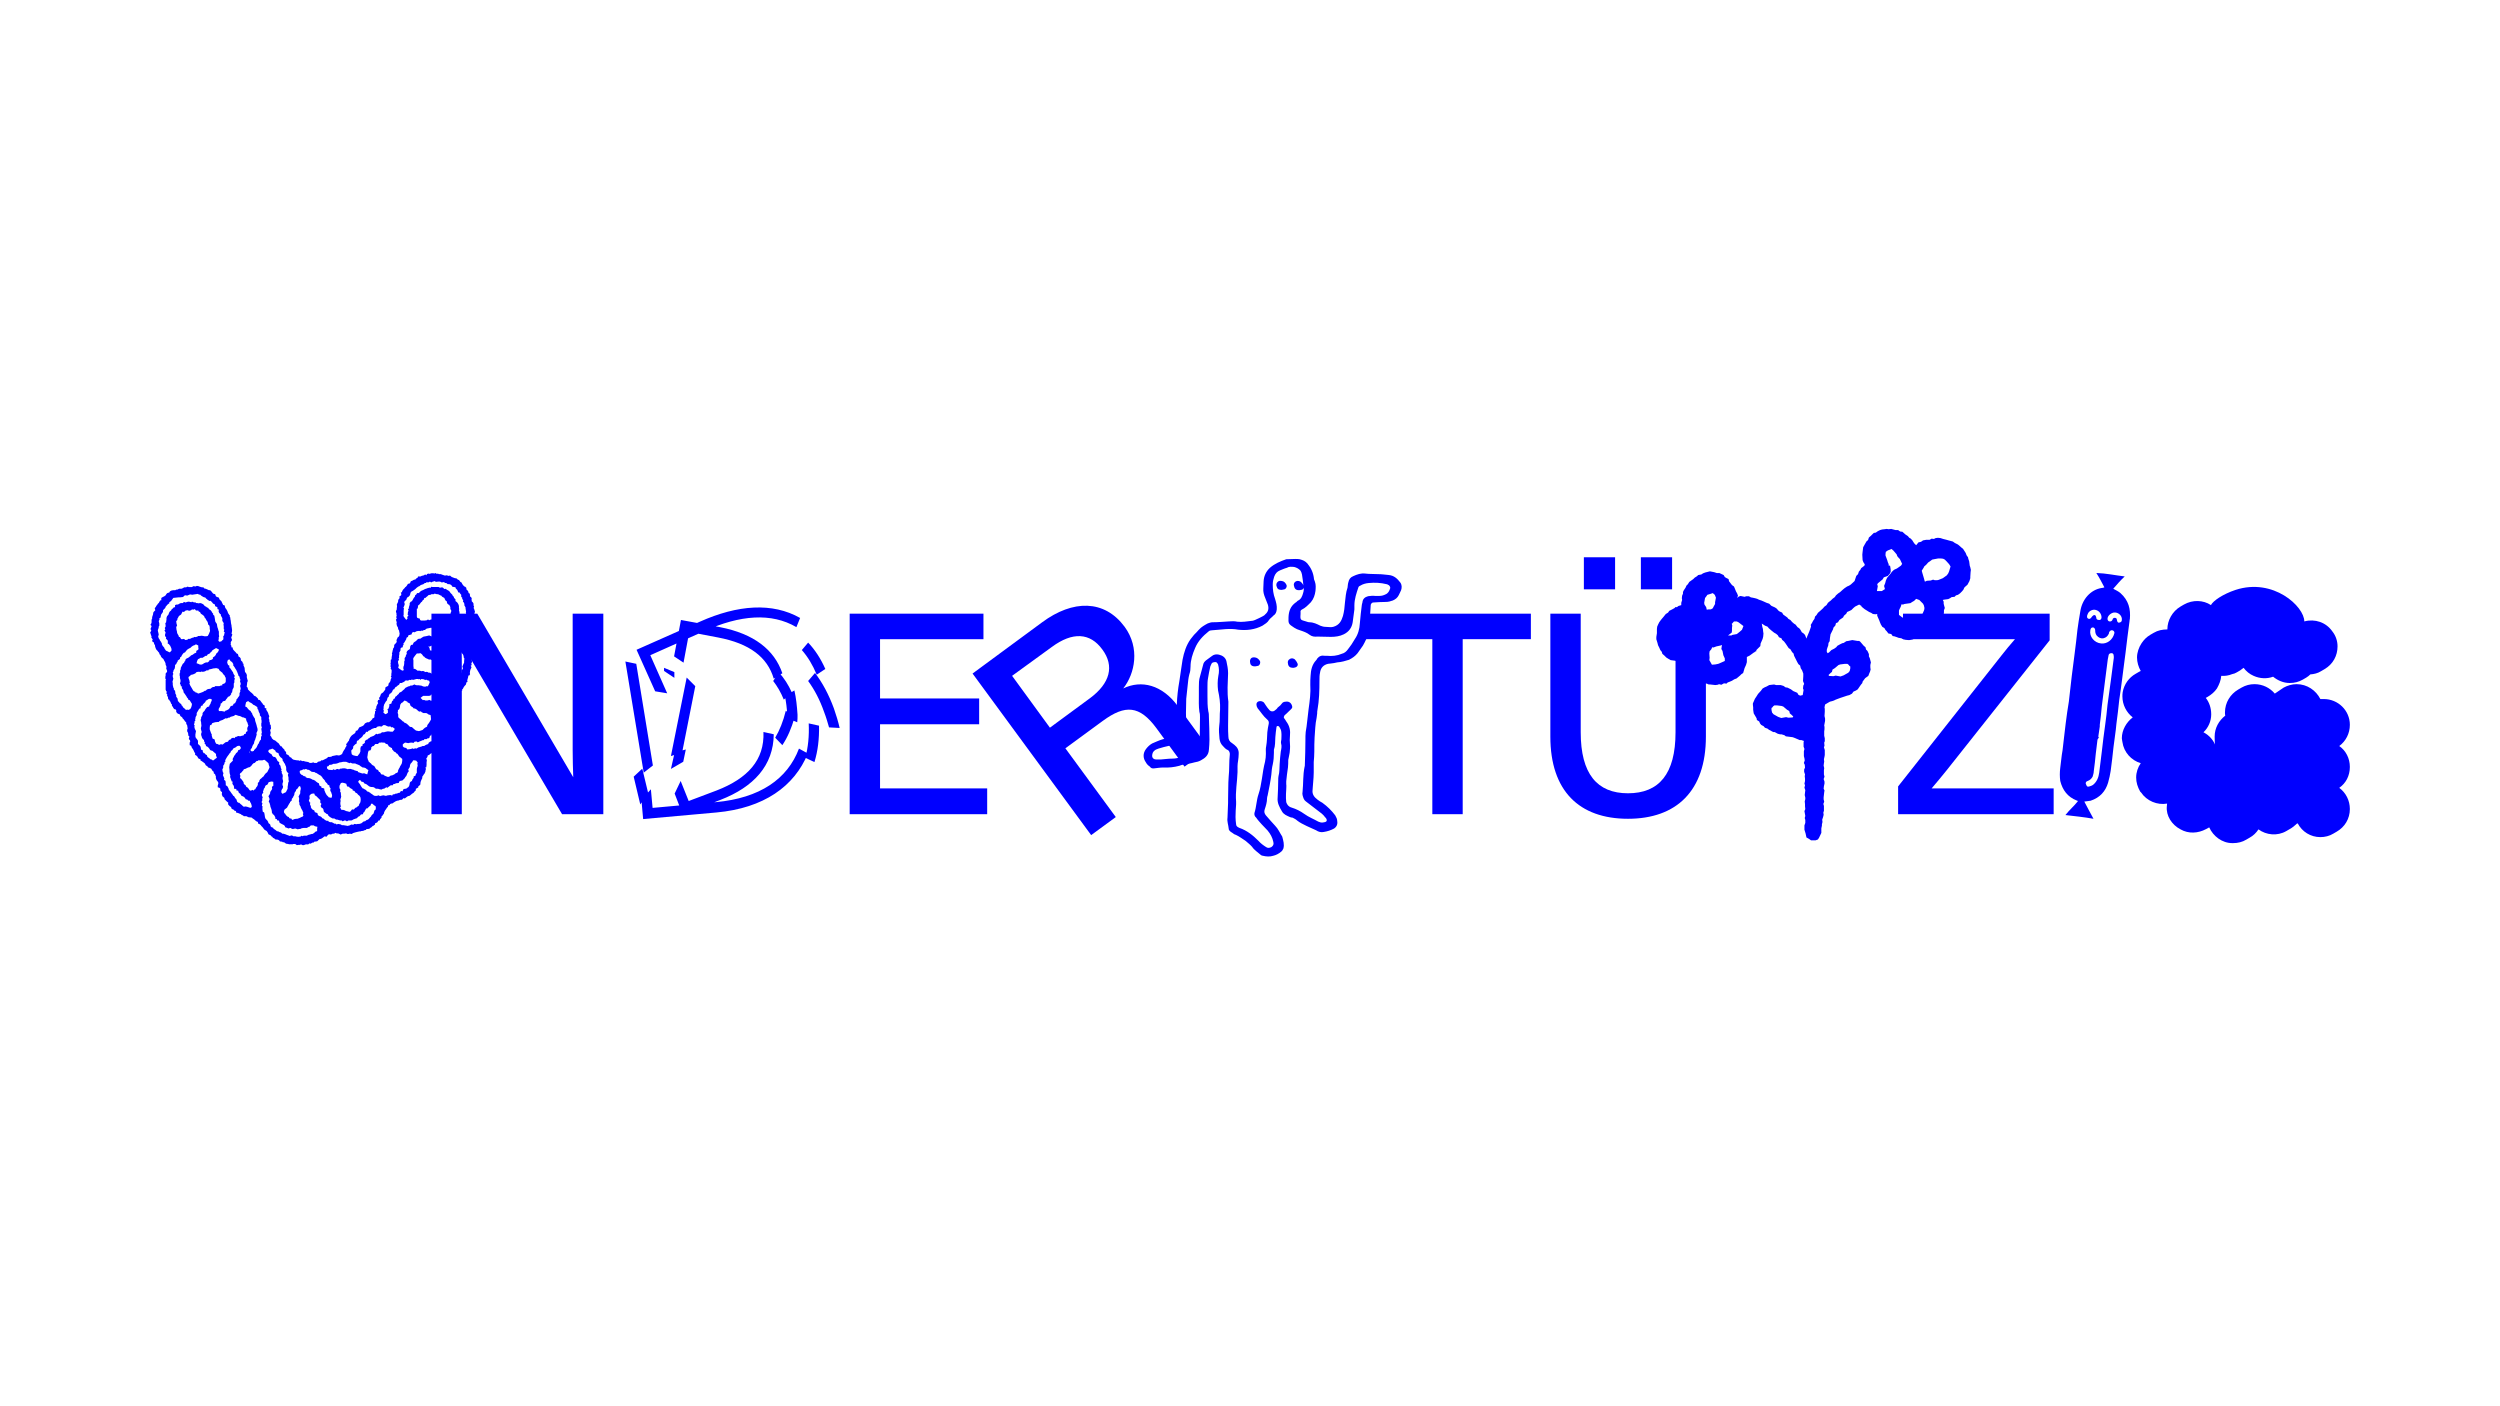 <?xml version="1.0" encoding="utf-8"?>
<!-- Generator: Adobe Illustrator 27.2.0, SVG Export Plug-In . SVG Version: 6.00 Build 0)  -->
<svg version="1.1" xmlns="http://www.w3.org/2000/svg" xmlns:xlink="http://www.w3.org/1999/xlink" x="0px" y="0px"
	 viewBox="0 0 1920 1080" style="enable-background:new 0 0 1920 1080;" xml:space="preserve">
<style type="text/css">
	.Schlagschatten{fill:none;}
	.Abgerundete_x0020_Ecken_x0020_2_x0020_Pt_x002E_{fill:#FFFFFF;stroke:#1D1D1B;stroke-miterlimit:10;}
	.Interaktiv_x0020_X_x0020_spiegeln{fill:none;}
	.Weich_x0020_abgeflachte_x0020_Kante{fill:url(#SVGID_1_);}
	.Abenddämmerung{fill:#FFFFFF;}
	.Laub_GS{fill:#FFDD00;}
	.Pompadour_GS{fill-rule:evenodd;clip-rule:evenodd;fill:#51AEE2;}
	.st0{fill:none;}
	.st1{fill:#0000FF;}
</style>
<linearGradient id="SVGID_1_" gradientUnits="userSpaceOnUse" x1="6408.419" y1="4526.455" x2="6409.127" y2="4527.162">
	<stop  offset="0" style="stop-color:#E6E6EB"/>
	<stop  offset="0.175" style="stop-color:#E2E2E7"/>
	<stop  offset="0.355" style="stop-color:#D6D6DB"/>
	<stop  offset="0.537" style="stop-color:#C2C3C6"/>
	<stop  offset="0.72" style="stop-color:#A5A7A9"/>
	<stop  offset="0.903" style="stop-color:#818485"/>
	<stop  offset="1" style="stop-color:#6B6E6E"/>
</linearGradient>
<g id="Ebene_1">
	<rect class="st0" width="1920" height="1080"/>
	<rect x="0" class="st0" width="1920" height="1080"/>
</g>
<g id="Ebene_2">
	<g>
		<path class="st1" d="M120.15,499.02l-0.66-1.32l-0.44-1.54v-0.66l-0.66-0.88l-0.22-1.32l-0.88-0.22l-0.44-1.1l0.44-0.88l-1.1-1.54
			l0.22-0.88l-0.44-0.88l-0.22-0.88l-0.44-1.1l0.66-1.1l0.22-0.88l-0.66-0.66l0.66-1.54l0.22-0.88l-0.88-0.88l0.66-1.1l0.22-0.88
			v-1.98l0.44-0.88v-1.1l0.44-1.32l0.22-0.66l0.22-1.54l0.44-0.66l0.44-0.44l0.66-0.66l-0.44-1.54l0.88-1.1l0.44-0.88l0.44-0.44
			l0.88-1.32l0.44-0.22l0.44-0.88l0.66-1.1l0.88-0.22v-1.76l1.1-0.66l1.32-0.66l0.88-0.66l0.66-1.1l0.66-0.66l1.54-0.44l0.44-0.88
			l1.32-0.66l1.32-0.22h1.54l0.66-0.44h0.88l1.32-0.66h0.44h1.32l1.1-0.44l1.1-0.66h1.54l0.66-0.44h0.88l0.22,0.22h1.32h1.32
			l1.1-0.66l1.76,0.22l0.88-0.44l1.32,0.22l0.44,0.22l1.32,0.44l0.88,0.22h1.1l0.66,0.88l1.1,0.22l1.54,0.66l0.88,0.44h0.88
			l0.88,0.66l0.44,0.66l1.1,1.32l0.66,0.22l0.88,0.22l0.44,1.32l0.22,0.44l1.54,0.66l0.66,0.22l0.44,1.32l1.54,1.54l0.66,1.54
			l0.44,0.66v0.44l1.54,0.66v0.88l0.44,1.1l0.44,0.44l0.66,1.1l0.44,0.88l0.44,1.32l0.88,1.32l0.44,0.44v1.1l0.44,0.66v1.1
			l0.22,0.66l0.22,1.76v0.22l0.22,1.32l0.22,0.66v0.66l0.22,1.32l0.22,1.76v0.66l-0.22,1.32l-0.22,0.66l0.66,0.88l-0.66,1.76
			l-0.22,0.44l0.66,1.98l-1.1,1.76l0.22,0.44l-0.22,1.32l0.66,1.1l-0.22,0.88l1.1,0.22l0.22,1.32l0.88,1.1l1.1,1.1l1.1,1.32h0.66
			l0.22,0.66l0.44,1.54l0.88,0.44l0.66,0.88l0.22,1.54l0.44,0.44l0.88,0.88v0.88l0.66,0.44v1.32l0.66,1.32l0.22,0.88v0.44l0.22,1.98
			l0.22,0.66l0.44,0.22l0.66,1.32l0.22,1.32l-0.22,0.44l0.44,1.76l0.44,1.54l-0.44,0.88l-0.22,1.98l-0.22,1.54l0.88,0.88v0.88
			l0.22,0.44l0.88,0.88l1.1,1.1l0.88,0.66l1.1,1.1l0.66,1.1h0.66l1.1,0.88l1.1,1.1l0.44,1.1h0.88l0.66,0.66l1.1,1.54l0.44,0.44
			l0.44,0.88l1.32,0.88v1.76l1.32,0.44l-0.22,1.1l0.44,0.44l0.66,1.1l0.44,0.88l0.22,0.88l0.66,1.54l-0.44,1.32l0.22,0.88l0.22,0.44
			v1.32l0.44,1.1v1.32l0.66,0.22v0.66l0.22,2.2l-0.66,1.1l0.22,1.32l0.22,0.66l-0.44,2.2l0.88,1.1l0.44,1.1l0.66,0.66l0.44,0.44
			l1.54,0.66l0.22,0.22l1.54,1.32l0.88,0.66l0.66,1.1l0.88,1.1h0.66l0.66,1.1l0.88,0.88l0.66,0.66l0.22,0.88l0.88,0.66l0.22,0.88
			v0.88l1.76,0.88l1.1,1.54l0.88,0.22l0.66,0.88l0.88,0.66l0.66,0.22l1.1,0.22l1.32,0.22h1.1l0.66,0.44l0.66-0.44l1.98,0.66
			l0.44-0.22l1.32,0.44l1.32,0.22l1.1,0.22l0.44,0.22l0.66,0.44h1.32l1.54-0.44l0.66,0.44h0.66h1.32l0.88-0.88l0.88-0.22l1.1-0.22
			l0.44-0.66h1.1l1.32-0.66l1.32-0.66l0.88-0.44l0.66-0.88h1.54l1.1-0.22l0.66-0.44l2.2-0.44l1.1-0.22l1.76,0.22l0.88-0.22
			l1.54-0.88l0.44-1.1l0.44-0.88l0.66-1.1l0.66-0.88l0.44-1.1l0.88-1.32l-0.44-1.32l0.88-0.66l0.22-0.66l1.1-1.32l0.22-0.88
			l0.44-0.88l0.44-0.88l0.88-1.1l0.22-0.22l0.88-0.66l1.32-0.88l0.66-0.88l0.22-1.1l1.1-0.22l0.66-0.88l0.88-1.54l1.1-0.44
			l1.54-0.66l0.88-0.66l0.44-0.66l0.44-0.66l1.32-0.66l0.44-0.22h1.32l1.1-0.88l0.44-0.44l0.88-0.88l0.22-0.66l1.32-0.66l0.22-0.44
			v-1.54l0.44-1.54v-1.32l0.66-0.44l-0.44-1.32l0.88-0.66l-0.22-0.88l0.66-1.54l0.44-0.88l0.44-0.44l-0.44-1.32l0.44-1.32h1.1
			l-0.44-1.54l0.88-1.1v-0.22l0.66-1.76l0.88-0.66l0.66-0.44l0.88-1.1l0.66-0.88l0.22-0.44v-1.32l0.88-0.66l1.32-0.66l0.44-1.98
			l0.66-0.66l0.66-1.1l0.22-1.32l0.66-1.32l-0.66-0.66l0.44-0.66v-1.54l0.22-1.32v-1.76l-0.88-0.88l0.44-0.44l-0.44-1.54l0.22-0.88
			l-0.22-1.32l0.22-0.44v-1.1v-1.1l0.66-0.44v-1.1l0.22-1.54l0.22-0.88l-0.22-0.88l0.44-1.32v-0.44l0.44-1.54v-0.44l0.66-0.88
			l0.22-0.88v-1.1l0.88-0.88l0.88-1.1l0.22-0.22l-0.22-1.54l0.44-0.88l0.44-1.1l0.88-0.66l0.44-0.88l0.22-1.54l-0.22-0.88
			l-0.22-1.32l-0.66-1.1l-0.22-1.32l-0.66-1.1l-0.22-0.66l-0.22-1.32l0.22-0.44l-0.22-1.1l-0.44-1.32l0.66-0.88l-0.44-1.1l0.44-1.32
			l-0.22-0.22v-1.32l-0.44-1.32l0.22-0.88l0.44-0.88v-0.88l0.22-1.76l-0.22-0.88l0.22-0.66l0.66-1.32l0.22-0.88v-1.1l0.44-0.22
			l0.66-1.1l-0.22-1.1l1.32-0.88l0.22-0.88l-0.44-1.32l0.88-0.22l0.22-0.88l0.66-1.1l1.1-1.1l0.66-0.88l0.44-0.22l0.88-1.1
			l0.22-0.44l0.44-0.66l1.54-0.44l0.66-1.54l1.54-0.66l0.66-0.44l1.54-0.44l0.22-0.44l1.54-1.1v-0.66h1.32h0.66l0.88-0.44l1.76-0.44
			l0.88-0.66l1.1,0.66l0.22-0.88l1.1-0.44l0.88,0.22l1.54-0.44h1.54l0.88,0.22l0.44-0.44l1.32,0.66l0.88-0.22l0.66,0.44h1.54
			l1.1,0.44l1.98,0.66l1.54-0.22l1.1,0.44l1.32-0.22l1.32,1.1l0.66,0.22l1.1,0.44l0.66,0.22l1.32,0.22l1.1,1.1h0.66l1.1,1.54
			l0.88,0.44l0.44,0.88l0.66,1.1l1.1,1.1l0.66,0.22l0.88,0.88v1.1l0.88,0.88l0.44,0.44l0.44,1.54l1.1,0.66l-0.22,0.44l0.22,1.54
			l0.88,0.66l0.44,1.1l-0.22,0.22l0.22,1.76l0.88,0.88l0.44,0.88v1.32l0.44,1.1l-0.44,0.88l0.44,0.66l0.66,2.2l-0.44,1.54
			l-0.44,0.88l0.22,0.66l0.66,0.88l-0.22,1.1l-0.22,1.32l-0.66,0.88l0.44,1.1l-0.22,1.1l-0.22,1.32l0.22,0.44l-0.44,1.54v0.88
			l-0.44,0.88l-0.66,1.1l-0.66,0.66l-0.22,1.1l0.22,0.66l-1.54,1.98l-0.44,0.66l0.22,1.54l-0.66,0.88l0.22,1.32l0.44,0.44v1.98
			l0.44,1.1l0.66,1.76v0.88l1.32,3.3l0.22,1.32v0.44l-0.22,0.44v1.54l0.22,0.88l-0.66,1.54l0.44,0.88l-0.88,0.66l0.66,1.1
			l-0.88,1.98l-0.22,0.88l-0.22,1.54l0.22,0.88l-0.66,1.1h-0.66l-0.22,1.32l-0.44,1.54l-0.22,0.88l0.22,1.1l-0.88,0.44l-0.22,1.1
			l-0.22,0.66l-0.88,0.88l-0.66,0.88l-0.66,1.32l-0.66,0.66l0.22,0.66l-1.54,0.44l-0.88,1.54l-0.88,1.1l-1.32,1.1l-0.44,0.88v0.88
			l-0.44,1.1v0.88l0.44,1.32l-0.22,1.54l0.22,0.66v1.54l0.22,1.76v0.88v1.32l0.22,1.32l-0.44,1.1l0.44,0.22l-0.22,1.32l-0.22,0.66
			v1.32v0.44v1.32l-0.88,1.1l-0.88,1.32v0.88l-0.22,0.44l-0.22,1.1l-0.88,1.1l-0.22,0.88l-0.44,0.66l-0.66,1.32l-0.44,0.88
			l-0.88,0.44l-0.22,0.88l-1.1,0.44l-1.1,1.32l-0.66,1.32l-0.44,0.66l-1.32,0.44l-0.22,1.54l-1.54,0.88l-0.88,0.66l-0.22,0.44
			l-0.66,0.88l-0.22,0.88l-1.1,0.44l-0.44,0.88l-1.32,1.32l-0.88,0.22l-1.1,0.44l-1.32,1.1l-1.1,0.44l-0.22,1.1l-0.44,0.66
			l-0.44,0.44l0.44,1.54l-0.22,1.54v1.32v0.66l-0.22,1.76l-0.88,0.44l0.66,0.66l-0.44,1.76v0.44l-0.66,1.54l-0.44,0.44l-0.66,1.1
			l-0.66,0.88v1.1l-0.66,1.32l-0.44,1.1l-0.22,0.66l-0.22,1.98l-0.22,0.22l-1.32,1.1v0.88l-0.66,0.22l-1.32,0.88l0.22,0.88
			l-1.32,1.32l-0.22,0.44l-0.88,0.66l-0.44,0.22l-1.54,1.32l-0.66,0.44l-1.1,0.22l-0.66,0.44l-0.88,0.66l-0.88,0.66l-1.1-0.22
			l-0.66,0.88l-0.88,0.44h-1.1l-0.88,0.44l-1.32,0.22l-1.1,0.44l-1.76,1.1l-0.44,0.44l-1.32,0.22l-0.88,0.44l-0.22,0.66l-1.1,0.22
			l-0.22,1.1l-0.66,0.66l-0.88,1.32l-0.66,0.88l-0.66,1.32l-0.22,1.1l-0.88,1.1l-0.22,0.44l-0.88,0.88l0.22,0.66l-1.1,1.1l-0.44,1.1
			h-0.88l-0.66,1.1l-0.44,0.44l-1.54,0.66v0.88l-1.1,0.88l-0.66,0.22l-1.1,1.1l-0.88,0.44l-0.66,0.66l-2.2,0.22l-0.44,0.66
			l-1.1,0.22l-0.88,0.44l-1.76,0.22l-0.22,0.22h-0.88l-1.98,0.44l-0.88,0.22l-1.54,0.44l-0.66,0.22l-0.88,0.66l-1.54-0.22l-1.1,0.22
			h-0.66l-1.1-0.44l-1.32,0.22h-1.32l-1.54,0.66l-1.32-0.66l-0.66-0.22h-1.1l-0.88-0.44l-1.1,0.66h-1.1l-1.32,0.66l-0.88-0.22
			l-1.1,0.22l-1.54,1.76l-1.1-0.44l-0.44,0.22l-1.76,1.32l-0.88,0.44l-1.1,0.22l-0.66,0.66l-0.88,0.88l-0.66,0.22l-1.76,0.22
			l-0.44,0.66h-0.88l-1.54,0.88l-0.88-0.22l-1.1,0.88l-0.66-0.22l-1.54,0.22l-0.88,0.44h-1.1l-1.32-0.66l-0.44,0.44h-1.1l-1.54,0.22
			l-0.88-0.66l-0.44-0.22h-1.54l-0.22,0.22h-1.76h-1.1l-0.66-0.22l-1.54-0.22l-1.1-0.66l-0.44-0.44h-1.1l-0.44-0.44l-1.76-0.22
			l-0.66-0.88l-0.88-0.44l-1.98-0.22l-0.66-0.66l-1.32-0.66l-0.22-0.66h-0.44l-0.88-1.1l-1.32-0.66l-0.44-0.22l-0.44-1.1l-0.88-1.32
			l-0.66-0.44l-0.88-0.44l-1.1-1.32l-0.44-0.66l-1.1-1.1l-0.44-0.66l-1.1-0.88l-0.88-0.22l-0.22-1.32l-1.1-0.44l-0.22-0.22
			l-0.88-0.66l-0.66-0.66l-1.1-0.66l-0.66-0.66l-1.54-0.22h-0.66l-0.66-0.22l-1.32-0.66h-1.98l-0.66-0.66l-0.88-0.22l-0.66-0.66
			l-1.1-0.44l-1.54-0.66l-0.66,0.22l-0.66-1.54l-1.32-0.44V622l-1.1-0.44l-1.1-0.88v-0.88l-0.88-0.44l-1.32-1.32l-0.22-0.88
			l0.22-0.66l-1.1-0.88l-0.88-0.88l-0.88-0.88l-0.22-1.1l-1.54-1.32l-0.22-1.1l-0.22-0.22l0.22-1.76l-0.88-0.66l-0.44-0.66v-1.32
			l-0.66-0.66l-1.32-0.44v-1.32l0.44-1.54v-0.66l-0.44-0.88l-0.88-1.1l-0.66-1.76l0.22-0.66l-0.66-1.76v-0.22l-1.1-0.88v-1.1
			l-0.88-0.66l-1.1-1.76l-1.98-0.88h-0.44l-0.22-0.66l-1.54-1.1l-0.66-1.32l-1.1-0.88l-1.54-1.1l-0.66-0.22v-0.88l-1.32-0.66
			l-0.44-0.22l-0.66-1.32l-0.88-0.88l-0.88-0.44v-1.32l-0.66-0.88l-0.22-0.66l-0.22-0.44l-0.66-1.32l-0.66-0.66l-0.22-0.66
			l-0.44-1.1l-1.1-0.44v-1.98l0.44-0.88l-0.22-0.88l-0.44-0.44l-0.44-0.66l0.44-1.76l-0.88-0.88v-0.88l-0.22-1.32l-0.44-0.44
			l-0.22-1.54l0.44-1.1l-0.22-1.32l-0.22-1.32l-0.66-0.88v-1.1l-0.88-0.88l-1.1-1.54l-0.88-0.88l-0.22-0.66l-1.54-1.1l-0.22-1.1
			l-1.1-0.44l-0.88-0.44l-0.88-1.1v-1.1l-0.22-0.66l-1.32-0.44l-0.88-1.1v-0.44l-0.88-0.88v-1.1l-0.66-0.66l-0.44-1.32l-0.66-0.88
			l-0.44-0.88l-0.66-0.22l-0.22-1.76l-0.66-1.1l0.22-0.66l-0.88-1.32l0.66-0.88l-0.66-0.44l-0.44-1.32v-1.32v-0.88v-0.66v-1.32
			v-0.88v-2.2l0.22-0.66l-0.44-0.44v-1.54l0.22-0.88v-1.54l1.1-1.32v-0.88l-0.66-1.76l0.22-1.1l-0.22-0.88l-0.44-0.66v-0.88
			l-0.44-1.32l-0.66-1.1l-0.66-1.32l-1.1-0.88l-0.66-0.88l-0.44-1.1l-0.66-0.66l-0.44-1.32l-0.66-0.66l-0.44-0.66L120.15,499.02z
			 M121.91,487.36l-0.44,1.54l0.44,1.32l0.66,0.88l0.22,0.66l0.66,0.88l0.88,1.54v0.66l0.66,1.32l0.66,0.66l0.66,0.88v0.44l0.88,1.1
			l0.22,0.44l1.54,0.66l1.1,0.66l0.66-0.22l1.1-1.32l-0.22-1.54l-0.88-1.98l-1.1-1.32l-0.88-0.44l0.22-1.1l-0.22-1.32l-0.44-0.44
			l-0.88-0.88l0.22-0.88l-0.88-1.1v-1.1l0.44-1.54l-0.44-0.88l-0.44-0.66l0.66-0.88l-0.44-1.1l0.66-1.1v-0.88l-0.22-1.76l0.66-0.66
			v-0.66l0.22-1.32v-0.88v-0.44l0.44-1.32l1.1-1.32l0.44-1.32l0.66-1.1l0.88-0.66l0.44-0.88l1.1-0.88l0.22-0.44l1.32-0.44v-1.54
			l1.32-0.44h0.88l0.88-0.44l0.66-0.44l0.88-0.22h1.32l0.88-0.88l1.32,0.44l1.1-0.44l1.32-0.22l1.98,0.44l0.44-0.44l1.76,0.66
			l0.66-0.22l0.88,0.66h1.1l0.22,0.22l1.76-0.22l0.88,0.22l1.32,0.66l0.88,0.88l0.22,0.44l1.32,0.66l0.44,0.44l1.1,0.44l0.44,0.88
			l1.32,0.88l0.22,0.22l0.66,0.88l0.44,0.88l0.66,0.66v0.88l0.88,0.66l0.44,2.42l0.22,1.54l0.22,0.88l0.22,0.22l0.88,1.32l0.22,1.54
			l0.22,1.1l0.22,0.44l0.44,1.54l0.22,0.88l0.22,0.22v1.1v1.54l0.22,1.1l-0.44,1.32l0.22,0.66l-0.44,1.1l0.66,1.1l1.54-0.22l1.1-1.1
			l0.44-0.22l0.22-1.32l-0.22-1.1l0.88-1.32l-0.22-0.66l0.66-0.88l-0.88-1.1l0.44-1.32l-0.44-0.44v-1.32v-1.1l-0.22-0.88l0.22-1.32
			l-0.44-0.66l-0.66-1.1v-1.98l-0.44-0.88l-0.66-1.1v-1.1h-0.44l-0.88-1.1l-0.44-1.1l0.22-1.32l-1.1-0.44v-1.1l-0.22-0.44
			l-1.54-0.66l-0.22-1.32l-1.32-0.66l-0.22-0.22l-0.66-0.88l-1.1-1.1l-0.66,0.22l-1.54-0.88l-0.66-0.66l-0.44-0.22l-0.66-0.88
			l-1.54-0.44l-1.76-1.1l-0.88-0.88l-0.66,0.22l-0.88-0.66l-1.54,0.22l-1.54,0.22l-1.32,0.22l-1.32-0.22h-0.44l-1.54,0.66
			l-0.66,0.22l-1.1-0.22h-0.66l-0.88,0.88l-0.66,0.44l-1.98,0.22h-1.1l-1.98,0.22l-2.2,0.22l-1.76,2.42l-1.32,0.88v0.88l-0.44,0.22
			l-1.1,0.88l-0.88,1.1l-0.44,0.44l-0.22,0.88l-0.66,0.66l-1.1,1.1v1.1l-0.44,0.88l-0.22,0.22l-0.88,1.32l-0.22,1.32l-0.22,0.88
			l-1.1,0.88l0.44,0.44l-0.66,1.32l0.22,0.88l0.22,0.88v1.76l-0.44,0.66v0.66l-0.22,0.88l-0.44,1.1v0.66l0.44,1.76L121.91,487.36z
			 M132.91,522.12l-0.44,1.32l0.22,1.32v1.32l0.44,1.98l0.66,1.32l-0.44,0.22l1.1,0.88l0.22,1.76v0.44l0.66,1.1v1.32l0.22,0.22
			l0.88,1.32v0.44l0.22,1.32l0.88,0.88l0.66,0.88l0.88,0.44l0.66,1.54l0.22-0.22l0.66,1.32l1.1,0.88l1.1,1.1l1.1-0.22l0.88,0.22
			l1.32-0.66l0.66-1.1l0.22-0.66l0.22-0.66l0.22-1.54l-1.1-1.76l-0.66-1.1l-0.88-0.22l-0.44-1.1l-0.66-0.66l-0.44-0.88l-1.32-1.98
			l-0.88-1.1l-0.22-1.32l-0.44-0.88l-0.44-0.66l-0.44-0.66l0.44-0.88l-1.1-0.44v-0.88l-0.66-1.1l0.44-1.54v-1.1l-0.22-0.88
			l-0.22-0.66v-1.32l-0.22-0.66v-1.54l0.44-1.1l-0.22-1.1l0.44-0.44l0.22-1.32v-0.44l0.44-0.88l0.66-1.32l0.44-0.88l1.1-0.88v-0.66
			l0.66-0.44l0.44-1.54l0.88-0.66l1.1-0.44l1.1-0.88l0.66-0.44l0.22-0.44l1.54-0.66l1.1-0.88l1.54-0.66v-1.32l1.1-0.66l0.66-0.66
			l-0.22-1.54v-1.32l-1.76-0.88l-1.54,0.88h-0.44l-1.32,0.88l-0.88,0.88l-1.32,0.66l-0.66,0.44l-0.66,0.44l-1.1,1.32l-0.44,0.66
			l-1.1,0.44l-0.88,1.1l-0.44,0.66l-0.66,1.32l-0.66,0.22l-0.22,1.32l-0.88,0.66l-0.88,0.66v0.66l-0.66,0.88l-0.44,1.1l-0.88,0.66
			v1.1l-0.22,1.32l-0.22,0.66l-0.66,0.88l-0.22,1.1l-0.44,0.66l0.44,1.32l-0.44,0.66v1.54l0.44,1.1L132.91,522.12z M135.33,481.64
			l0.22,1.98l0.44,1.76v0.66l0.44,0.88l0.88,1.54v0.66l0.88,0.22l0.44,0.66l0.44,0.88h1.32l0.88-0.22l1.1,0.88l1.54-0.22l0.66-0.66
			h1.32l1.76-0.88h0.88l0.44-0.66l0.88,0.22l1.98-0.44v-0.44h1.32l1.76-0.22l1.32,0.22l0.88,0.22h1.1l1.32-0.22l0.88-1.54l0.88-2.2
			v-0.66l-0.22-1.1v-1.1l-0.22-1.32l-1.1-1.1v-0.88l-0.66-1.54l-0.44-0.44l-0.66-1.32l-0.66-0.88l-0.44-0.44v-0.66l-1.32-1.1
			l-1.32-0.88l-0.66-1.32l-0.88-0.22l-0.44-0.88h-1.76l-0.88-1.1l-1.1,0.44l-1.1-0.22l-0.66,0.66l-1.54,0.44l-1.1-0.44l-1.54,0.22
			l-1.32,1.1l-1.1-0.22l-0.66,1.32l-0.44,0.88l-1.32,0.88l-0.44,0.44l-0.44,0.88l-0.66,1.1v0.88l-0.88,0.88l0.22,1.76l0.44,1.54
			L135.33,481.64z M144.79,519.92v0.88l0.66,1.76l0.22,1.32l0.22,0.22l-0.44,0.66l0.44,1.32l0.88,1.54l0.66,1.1l0.88,1.54l0.66,0.66
			l1.1,0.44v0.44l1.32,0.22l0.66,0.66l0.88-0.22l1.32-0.44l1.76-0.66l1.32-0.88h0.66l0.88-0.88l0.44-0.22l0.66-0.22l1.76-0.22
			l0.66-0.66l1.1-0.66h1.1l0.66-0.66h0.44h1.54h1.32l0.88-0.44l1.32-0.22v-0.88l1.54-0.44l0.88-0.88l0.22-0.66v-0.88v-1.1v-0.88
			l-0.44-0.66l-0.44-1.1l-1.1-1.1l-0.66-1.1l-0.88-0.66l-1.32-1.1l-0.44-0.88l-0.44-0.44l-0.88-0.22l-0.66-0.22l-1.76,0.22h-0.44
			l-1.54,0.44l-1.98,0.44l-0.66,0.88l-0.66-0.44l-1.54,0.88l-0.66,0.22l-1.1,0.22l-1.32-0.22l-0.66,0.44l-0.44-0.22h-1.32l-1.1,0.22
			l-1.1,1.1l-0.66,0.22l-0.88,0.44l-1.98,0.44v0.44L144.79,519.92z M149.19,557.98l0.44,1.76l0.88,1.76l-0.22,1.1v0.22l-0.22,1.1
			v1.76l0.44,1.32l0.44,0.22l0.88,1.32l0.22,0.44v1.32v1.1l1.1,0.88l0.44,0.66l0.44,0.44l0.22,1.32l0.22,1.1l1.1,0.22l0.22,1.32
			l0.66,1.1h0.66l0.66,0.88l1.1,0.66l0.44,1.32l1.54,1.1l1.1,0.88h0.66l0.66,0.66h0.66l1.32-1.1l1.32-0.88l-0.66-1.76v-1.1
			l-0.66-0.66l-1.1-0.88l-0.88-0.88l-1.54-0.44l-0.66-0.66v-0.22l-0.88-1.1l-0.66-0.66l-1.32-0.66l-0.22-1.1l-0.88-0.66l0.22-0.88
			l-0.66-1.1v-0.88l-0.88-0.66l-0.66-1.1l-0.44-1.54l-0.22-0.44v-1.1l0.22-0.66l0.22-0.66l-0.44-1.54l-0.22-1.32l0.22-0.88l0.22-1.1
			l-0.22-1.98v-0.44l-0.44-1.98l0.44-1.1v-0.88l0.22-0.44l0.44-0.66l0.44-1.1v-1.1l0.66-0.88l0.88-0.88l0.44-0.88l0.44-0.66
			l1.1-1.32l1.54-0.44l0.22-0.88l0.88-1.32v-0.44l0.88-1.98v-0.88l-1.32-0.44l-1.1,0.22l-1.32,0.88l-0.88,0.44l-0.22,0.88
			l-1.98,1.98l-0.44,1.1l-0.66-0.22l-0.66,1.1v0.88l-1.1,0.44l-0.44,0.88l-1.32,2.2l-0.22,1.1l0.22,0.44l-1.1,1.98l0.22,0.44
			l-0.44,0.88l0.22,1.1l-0.66,0.66v1.1l-0.44,1.32l0.66,1.1L149.19,557.98z M152.27,509.8l0.88,0.44l1.32,0.22l1.32-0.44l0.88-0.66
			l1.1-0.44l0.44-0.22h1.32l1.32-1.1v-0.66h1.1l1.54-0.88v-1.1l0.66-0.44l0.88-0.66l0.66-0.88l0.44-1.1l0.66-0.44l1.1-1.54l0.22-1.1
			l-0.88-0.44l-1.32-0.66l-0.66,0.44l-1.1,0.66l-1.1,0.66l-0.22,0.66l-0.88,0.66l-0.88,1.1l-0.88,0.44l-0.66,0.22l-0.66,1.1h-0.88
			l-1.1,0.66l-0.66,0.44l-0.66,0.44h-1.54l-0.66,0.44l-1.32,0.66l-0.66,1.32l-0.44,1.76L152.27,509.8z M161.29,556.88l-0.22,1.98
			v1.32l1.1,3.08l0.44,0.66v1.1l0.22,0.66l0.44,1.54l1.54,0.66l0.44,1.98l0.44,0.66l0.22,0.66l1.1,0.22l1.32,0.66l1.1-0.44h0.66
			l0.88,0.22l1.1-0.88l1.1-0.88l1.76-0.44l0.44-0.44l0.44-0.88l1.32-0.44l0.66-0.88l1.32-0.44l0.88,0.44l0.88-1.1h0.66l1.32-0.66
			l1.54,0.22l1.54-0.44l1.1-0.22l0.66-1.1h0.88l0.44-1.54l0.66-0.44l0.44-0.22l-0.22-1.54v-0.88l0.88-1.98l-0.44-0.88l-0.22-1.1
			l-0.66-1.1l-0.44-1.32v-0.88l-0.66-0.22l-1.32-0.66h-0.66l-1.76-0.88l-0.66-0.22h-0.44l-1.32-0.44l-1.32-0.44l-1.32,0.88
			l-1.54,0.44l-0.88,0.22l-0.88,0.66h-0.88l-1.1,0.66l-0.88-0.22l-1.32,0.66l-1.1,0.66l-1.32,0.44l-1.1,0.44l-0.44,0.66h-0.88
			l-1.98,0.22l-2.2,0.66l-0.88,1.54H161.29z M167.89,544.56l0.22,1.54h2.2l2.2,0.44l0.88-0.88h0.44l0.88-0.44l1.1-0.66l0.88-1.32
			l0.22-0.66l1.32-0.66h0.66l0.44-1.32l1.32-0.66l0.22-0.66l0.66-1.1v-0.88l0.66-0.66l0.88-1.32l0.22-0.22l0.66-1.1v-1.54l0.44-1.1
			l0.22-0.44l-0.22-0.88l0.44-0.66v-0.88l-0.44-1.76l0.44-1.1v-1.1l-0.44-0.88v-0.44l0.22-1.32l-0.44-0.88l-0.22-1.32l-0.88-0.88
			l-0.22-1.1l-0.44-0.88l-0.22-0.88l-0.22-0.22l-0.44-1.1l-0.88-1.32l-0.22-0.44l-0.88-1.32l-0.66-0.88l0.44-0.44l-1.1-1.76
			l-1.32-0.88l-0.44-1.1l-1.32,0.22l-0.44,0.88l-0.22,1.32l0.66,1.76l1.1,0.66l-0.22,1.1l0.88,0.88l0.88,1.32l0.88,1.32l0.22,0.22
			l0.44,1.32l0.66,1.1l0.44,0.44l-0.66,1.1l0.66,1.1l-0.44,1.1v1.76l-0.44,0.88v1.32v1.1l-0.22,0.88l-0.66,1.1l-0.22,1.1l-0.22,1.32
			l-0.66,0.44v0.88l-0.66,0.88l-0.88,0.88l-0.88,0.22l-0.88,1.32l-0.44,0.44l-0.88,1.32l-1.76,0.44l-0.88,1.32l-0.88,0.44v1.1
			l-0.66,1.54L167.89,544.56z M173.17,599.78l0.22,1.98v1.32l1.1,0.66l0.44,0.66l0.66,1.32v0.44l0.88,1.32l0.66,0.66l0.22,0.44
			l1.1,1.54l0.44,0.44V611l0.88,0.44l0.88,1.54l0.88,0.88l0.22,0.66l0.44,1.32l0.88,0.66h0.66l0.88,0.88l1.1,0.88l0.66,0.66
			l0.22,0.22l0.66,0.44l1.32-0.22l1.1,0.22l1.32,0.44l1.32,0.44l1.1-0.66l-0.22-1.54l-0.66-1.76l-0.44-0.44l-0.22-1.1h-1.1
			l-0.88-0.88l-1.1-0.22l-0.88-1.32l-1.1-0.88l-1.32-0.44l-0.66-1.1l-0.44-0.66l-0.88-0.44l-0.66-1.76l-1.32-0.22v-1.1l-1.76-0.22
			v-1.1l-0.22-1.1l-0.66-0.88l-0.44-0.88l0.22-1.54h-0.66l-0.66-1.76l-0.22-0.66l-0.44-1.1l0.22-1.1l-0.22-0.66l-0.22-0.66
			l-0.22-1.54v-0.44v-0.88l-0.22-2.2l0.44-2.64l1.1-1.1l1.32-1.32l-0.22-1.1l0.22-0.66l0.66-1.1l0.22-0.66l0.88-1.1l0.66-1.1
			l0.88-0.66l0.44-0.66l0.44-1.1l1.1-0.22l0.88-1.32l-0.66-1.32l-0.66-0.44l-1.32,0.22l-0.44,0.22l-1.1,0.88l-1.54,0.66l-0.88,1.32
			l-1.1,0.88l-0.22,0.88l-0.88,0.88l-0.22,0.44l-1.32,1.76l-0.44,0.66l-0.88,1.54l-0.44,0.88l0.22,0.88l-0.66,0.66l-0.22,1.32
			l-0.88,1.32v0.66v0.88l-0.66,1.32l0.22,1.32l0.22,0.88l0.44,0.44l-0.44,1.76l0.22,0.44l0.66,1.54l0.22,0.44l-0.22,1.1
			L173.17,599.78z M185.93,599.12l1.1,1.54l0.22,1.32l0.44,0.44l0.88,0.66l0.66,1.32l0.66,0.22l0.88,0.88l0.88,1.32l0.88,0.44
			l1.54-0.66l0.44,0.66l0.88-0.88l0.66-0.22l0.66-1.32l0.88-1.1l0.44-1.1v-1.32l1.1-1.1v-0.66l0.66-1.1l0.88-0.66l0.22-0.22
			l0.66-0.66l0.88-0.66l0.66-1.1l0.88-1.1l1.32-1.1l0.88-1.76l0.44-0.88l0.44-1.1l-0.66-1.98l-0.22-1.1l-2.2-1.98l-0.66-0.44
			l-0.44-0.22l-1.32,0.44h-1.32h-1.98l-0.22,0.44h-0.88l-1.54,1.54l-0.88,0.22l-1.1,1.1l-0.22,0.44l-1.1,1.1l-0.66,0.44l-1.1,0.22
			l-1.32,0.66l-0.88,0.44l-1.1,0.22l-0.22,0.66l-0.66,0.66l-0.88,1.1l-1.1,0.88l-0.22,0.66l0.44,1.1l-0.22,1.1v0.66l0.66,0.44
			L185.93,599.12z M188.57,541.04l-0.22,1.54l1.32,0.66l0.22,0.44l1.32,1.54l1.32,0.88l0.22,0.66l0.88,1.1l0.22,0.88l0.22,0.44
			l0.88,1.54l0.44,0.66l0.44,0.66v0.66l0.22,1.1l0.44,1.32l0.22,0.66l0.44,1.54l0.22,1.1l0.22,0.44l0.22,1.1v1.1l-0.66,1.54
			l-0.22,0.22l0.22,1.54l-0.22,0.44l-0.22,0.88l-0.44,1.32l-0.22,0.88l-0.44,0.88l-0.44,1.32v0.66l-0.66,1.1l-0.22,0.22l-0.66,1.54
			l-0.22,0.88l-0.88,0.88v1.32l1.1,0.44l1.32-0.44l0.22-0.66l1.54-1.54l0.44-0.66l1.1-2.42h0.22l0.66-1.54l0.66-1.32l0.44-0.22
			l0.22-0.66v-1.32l0.22-0.88l0.44-0.66l-0.44-1.1l0.44-0.88l-0.22-1.76l-0.22-1.32l0.22-0.44l0.22-0.66l-0.44-1.1v-1.32v-0.66
			l0.22-0.66v-1.54l-0.22-0.88v-1.32v-0.44l-1.1-1.32v-1.1l-0.66-1.32l-0.44-1.1v-0.66l-0.66-0.66l-0.22-1.54l-1.32-0.88l-1.1-0.66
			l-0.66-0.22l-0.88-0.88l-0.66-0.44l-1.32-0.66l-1.1-0.88l-1.54,0.88L188.57,541.04z M191.65,576.9l-0.44-0.22l0.44,0.44v0.66
			l0.44,0.88v0.22v-0.44L191.65,576.9z M203.53,627.72l0.44,1.1l1.32,1.32l0.66,1.1l0.22,0.88l0.88,0.66l0.44,0.44l0.44,1.54
			l0.88,0.66l0.88,0.22l0.44,0.88l1.1,0.66l0.88,0.66l0.44,0.44l1.76,0.44v0.22l1.54,0.44l0.88,0.88h0.88l1.54,0.44l1.54,0.66h0.22
			l1.54,0.66l0.66-0.22l1.1-0.22l1.1,0.66h1.54l0.66,0.22l1.54,0.22l1.76-0.22l0.88-0.66l0.66,0.44l0.88-0.44h1.98h0.66l0.44-0.44
			l0.66-0.22l0.88-0.22l1.54-0.44h0.66l1.32-0.88l0.88-0.88l1.32-0.44v-1.98l0.22-1.32l-1.98-0.44l-0.88-0.66h-1.54h-0.66l-1.1,1.1
			h-0.44l-1.54,0.88h-2.42l-1.54,0.22l-0.66,0.44l-1.76,0.22l-0.44,0.22l-1.32-0.44l-0.66-0.22l-1.32,0.22l-0.44,0.22l-0.88-0.22
			l-1.1-0.66l-1.1,0.22l-0.44,0.22l-1.54-0.66l-0.88-0.22l-0.44-1.1l-0.66-0.66l-1.76-0.88l-1.54-0.88l-0.22-0.88l-0.44-0.88h-1.1
			l-0.44-1.1l-1.1-0.22v-1.1l-0.22-0.44l-0.88-1.54l-0.66-0.22l-0.88-1.54v-0.66l-0.22-1.32l-0.44-1.32l-0.44-1.1l-0.22-1.32
			l-0.22-0.66l-0.22-0.88l-0.66-1.1l0.44-1.32l0.22-0.44l-0.22-0.88l-0.66-1.54l0.66-0.88l0.66-1.32v-0.66l0.22-0.66l1.1-1.54
			l0.22-0.88l-0.22-1.1l1.32-1.32l-0.22-0.44v-2.2l-1.1-0.22h-0.44l-1.98,0.44l-0.44,0.88l-0.44,0.88l-0.66,0.44l-0.66,0.22
			l-0.66,1.1l-0.22,0.88l-0.66,0.66l-0.22,1.1l-0.44,0.88l0.22,1.32l-0.88,0.66l-0.22,1.32l0.66,1.32l-0.44,1.32l0.22,0.88
			l-0.22,0.44l-0.44,1.1l0.66,0.88l-0.44,1.76l0.66,0.88l-0.22,0.44v1.54l0.22,1.32v0.44l1.1,0.66l0.22,0.88l0.22,1.32
			L203.53,627.72z M206.61,575.8l-0.66,1.1l0.66,1.1l0.88,0.66l1.1,0.66l0.66,1.32l0.88,0.66h0.88l0.88,0.66l1.1,1.98v0.44
			l0.44,0.22l1.1,0.88l-0.22,1.32l1.1,1.32l0.22,1.32l0.66,1.76l-0.44,0.22l0.66,1.32l-0.22,0.88l0.66,1.1l0.22,1.1v0.44l-0.22,1.32
			l0.22,1.32l0.22,0.66v0.88l-0.44,1.32v1.32l0.44,0.66l-0.22,1.76l-0.44,0.22l-0.66,1.54v1.32l0.88,1.1l1.76-0.88l0.88-0.44
			l0.88-1.76l0.44-0.88v-1.54l0.22-1.1l0.22-1.98l0.44-0.88v-0.44l-0.22-1.1v-1.54l-0.44-1.76v-0.44l0.44-1.1l-1.1-0.88l-0.66-1.54
			v-1.32v-0.44l-0.22-1.1l-0.44-0.88l-0.44-1.32l-0.44-0.22l-0.44-1.1l-0.66-0.66l-0.22-1.54l-0.66-0.66l-0.88-0.66l-0.66-0.88
			l-0.44-0.66l-0.44-1.54l-1.1-0.44l-0.88-0.44l-0.44-1.1l-0.88-0.66l-1.32-0.88l-1.1,0.44L206.61,575.8z M218.05,623.1l0.22,1.32
			l0.66,0.44l0.66,1.1l0.66,0.66l0.44,0.44l1.1,0.44l0.44,0.88l1.76,0.44l0.22,0.88l0.88-0.22l1.1-0.44l1.32-0.22h0.88l1.76-0.66
			l1.32-0.66l1.1-0.44l0.44-0.66l-0.44-1.32l0.44-0.66l-0.88-2.2l-0.44-0.66l-0.66-1.32l-0.22-0.88l-0.44-0.66l-0.44-0.88v-1.32
			l-0.44-1.32l0.22-0.66v-0.66v-1.1l-0.44-0.88l0.66-1.32l0.66-1.32v-0.66v-0.88l0.44-1.98l-0.22-1.1l-0.22-0.66l-0.88-0.22
			l-1.32,1.98l-1.1,0.88v0.88l-0.66,0.66l-0.44,0.88l-0.22,1.54l-0.66,1.1l-0.22,0.66l-0.88,1.1l-0.22,0.44l0.22,0.66l-1.54,1.54
			v0.66l-0.44,0.22l-0.44,0.88l-0.88,1.54l-0.44,0.88l-1.98,1.54L218.05,623.1z M230.37,591.86l-0.22,0.66l0.22,1.32l1.32,1.32h0.44
			l1.1,0.88l1.32,0.22l0.22,0.66l1.54,0.66h1.1l0.66,0.22l0.66,0.22l1.54,0.88h0.44l1.32,0.66l0.66,0.66l1.54,1.1l0.66,0.22
			l0.44,1.76l1.54,0.88v0.88l1.32,0.22l0.88,0.44v1.1l0.66,1.54l0.22,0.66l0.44,0.66l0.44,0.88l1.32,1.32l0.22,0.44l2.2,0.44
			l0.44-1.32v-0.88l-0.66-1.98v-0.22l-0.66-0.88v-1.32l0.22-0.66l-0.88-1.1v-1.1l-1.32-0.66l-0.44-0.88l-0.66-0.66l-0.88-0.88v-0.44
			l-0.88-1.1l-0.88-0.88l-0.66-1.1l-0.44-0.44l-0.66-0.66l-0.88-0.44l-2.42-1.54l-0.88-0.22l-0.66-0.66v0.22l-1.98-0.22l-0.66-0.44
			l-0.88-0.66l-0.88-0.44h-0.66l-1.32-0.66l-1.32,0.44l-0.66-0.22l-1.1,0.66L230.37,591.86z M239.17,609.68l-0.88,0.66l-0.66,0.88
			l0.22,1.98l-0.66,1.54l0.66,1.54h0.44l-0.22,1.54l0.66,1.32v0.88l0.66,1.1l0.66,0.66l1.32,0.66l0.44,1.32l1.32,0.44l0.88,0.66
			v0.88l0.88,0.88l1.32,0.44l0.66,0.44l0.66,0.88l1.1,0.44l0.88,0.88l0.88,0.44l0.44,0.22h1.32l0.22,0.66l1.32,0.44h1.1l1.32,0.66
			l0.66,0.44h1.1l0.66,0.66l1.1-0.44l1.32,0.22l0.88,0.22l0.88,0.66l0.44-0.22l2.86,0.44l0.88,0.22l1.76-0.44l1.1-0.66l1.54,0.22
			l0.88-0.66l1.54,0.22l1.1-0.22h1.1l1.54-0.44l1.98-1.54h0.88l1.32-1.1h0.44l1.1-0.66l0.88-1.1l0.88-0.88l0.44-0.88l0.88-0.88
			l0.44-0.22l0.44-1.1l0.44-1.54l0.88-0.66l0.22-1.32l-0.22-1.32l-1.1-0.66l-1.54-1.32l-0.88,0.22l-0.22,1.1l-1.32,1.1l-1.32,1.32
			h-0.88l-0.66,1.32l-0.44,0.66l-0.22,0.66l-0.88,0.66l-0.22,1.1l-1.54,0.22l-1.1,1.32l-1.1,0.44l-0.88,1.1l-0.88,0.22l-0.44,0.22
			l-1.32,0.44l-1.1,0.66l-0.66,0.22h-2.2l-1.1,0.66l-1.1-0.66h-0.88l-1.32,0.66l-0.66-0.66h-0.88l-1.1-0.22l-1.32-0.44h-0.88
			l-0.88-0.44l-0.66-0.44h-1.32l-0.44-0.22l-1.98-1.1l-0.22-0.44l-0.88-0.66v-0.66l-1.1-0.44l-1.1-0.88l-0.66-0.44l-0.44-0.66
			l-0.22-1.32l-0.44-0.88l-1.1-0.66l-0.66-1.32l0.66-1.54l-0.88-0.88v-1.98l-1.98-1.98l-0.44-0.44l-0.66-0.66l-1.1-0.66l-0.44-1.32
			h-1.1L239.17,609.68z M251.05,588.78l0.22,1.54l1.1,0.88l2.86,0.22l1.1-0.66l0.88,0.66l1.1-0.66l0.88-0.22l1.32,0.44l0.66-0.66
			h0.88l1.1-0.22h1.76l0.88,0.22l1.32,0.44l0.66-0.22h0.88h0.88l0.88,0.44h0.66l1.32,0.66l1.54,0.44l0.88,0.22l0.22,0.66l1.32,0.44
			l1.98,0.66l1.32-0.22l1.1,0.44l0.66,0.22l0.66,0.22l0.44-1.76l0.44-1.54l-1.1-0.66l-1.1-0.88l-1.32-0.44h-0.88l-1.76-1.1
			l-0.44-0.44l-0.88-0.44l-1.1-0.44l-0.66-0.22l-0.88-0.44h-1.54h-0.66l-1.54-0.66l-0.44,0.44l-1.32-0.44l-1.54-0.66h-0.88h-1.32
			l-1.98,0.44h-0.66l-0.44,0.22l-1.76,0.66l-1.32,0.22h-1.1h-0.22l-1.32,0.66l-1.98,0.22l-0.44,0.88L251.05,588.78z M261.83,601.32
			l-1.1,2.2v1.76l0.66,1.32l-0.22,1.32l0.44,0.44l0.22,1.32v0.88l0.22,1.1l-0.22,1.1l-0.44,1.1l0.22,1.32l-0.22,1.1v1.32l0.44,1.98
			l-0.66,0.22l0.66,1.54l0.44,0.66h1.32l0.88,0.22l1.32,0.66l1.1,0.22l1.54,0.44l1.1-0.66l0.44-0.88l0.88-0.44l0.88,0.22l1.1-1.32
			l1.1-0.44l0.66-0.66l0.88-0.44l0.22-0.88l0.88-1.54l0.22-0.44l0.22-1.54v-0.88l-0.22-1.32l-0.66-1.1l-1.1-0.88l-0.88-1.1
			l-1.1-0.44l-0.22-0.44l-0.66-0.88l-1.32-0.44v-0.66l-0.66-0.44l-1.54-0.88l-0.66-0.88h-1.1l-0.66-1.1l-0.22-1.1l-1.1-0.44
			l-1.76-0.44L261.83,601.32z M271.07,574.92l-1.32,1.54l0.22,1.98l0.22,0.88l0.88,0.66l1.54,0.44l1.32,0.22h0.66l0.66-0.88
			l0.88-1.1l0.66-1.54v-0.66v-0.88v-0.88l0.44-1.54l1.1-0.22l0.22-1.54l0.88-0.22l0.88-0.88l-0.22-0.66l0.88-1.32l1.32-0.44
			l0.44-0.66l0.66-0.22l1.32-1.1l0.88-0.22l0.44-0.22l1.1-0.44l1.1-0.88l0.66-0.66l0.88,0.44l1.1-0.44l1.32-0.22l0.66-0.44
			l0.44-0.44h1.76l0.44-0.22l1.98-0.44h1.1l1.76,0.22h1.32l1.1-1.32l0.44-0.88l-1.1-0.88l-0.66-0.44l-0.88,0.22l-0.88-0.88
			l-0.66,0.22h-0.88l-1.1-0.44l-1.32-0.66h-1.32l-1.32,1.1l-1.76-0.22l-1.1,0.22h-0.22l-1.32,1.1h-1.1l-1.1,0.44l-0.66,0.22
			l-0.44,0.22l-0.88,0.66l-1.54,0.66l-0.66,0.88l-0.88-0.22l-0.88,1.1l-0.22,0.66l-1.1,0.44l-0.44,0.66l-0.66,1.1l-1.32,1.1
			l-0.66,0.44l-0.88,1.1l-1.1,0.44l-0.22,1.32v0.66l-1.1,0.66l-0.66,0.66l-0.88,0.88v0.66L271.07,574.92z M275.91,599.12l-0.88,1.32
			l1.32,1.76l0.66,1.1l0.66,1.1l0.88,1.1l0.88,0.22l0.88,0.66l0.66,0.22l1.1,1.32h0.66l0.66,0.44l0.88,0.44l0.66,0.66l0.88,0.44
			l0.66,0.66l1.32,0.66h0.88h0.88l1.1-0.44l1.32,0.66l0.44-0.22l1.98-0.44l1.98,0.44l1.54-0.44h0.66l1.1-0.22l1.54,0.44l0.44-0.88
			l1.54-0.22l0.66-0.44h0.88l1.76-0.66h0.66l0.22-0.66l0.66-0.66l1.1,0.22l0.66-1.54l1.32-0.44h0.88l0.44-0.44l1.32-0.88l0.66-1.32
			l0.22-1.32l0.22-0.88l0.66-0.66l0.88-0.44l0.22-0.88l0.88-1.32l0.22-0.22v-1.1l1.32-0.44l0.44-1.54l0.66-0.66v-2.2v-0.88l0.22-1.1
			l0.44-1.32l-0.22-1.54l0.22-1.1l-0.66-0.66l-0.44-0.66l-1.32-0.22h-1.1l-0.44,0.88l-0.88,1.1l-0.66,0.66l-0.44,1.32v0.44
			l-0.22,0.88l-1.1,1.76l0.44,1.32l-0.88,1.1l-0.44,1.1l-0.44,1.1l-0.22,0.44l-0.66,0.66l-0.44,0.88l-0.88,0.88l-0.88,0.88
			l-0.88,0.22l-1.1,0.22l-0.66,0.66l-0.22,0.88l-2.2,0.22l-0.66,0.44l-1.32,0.22l-0.44,0.88h-1.54l-1.54,1.1l-1.1,0.88l-0.44-0.44
			l-1.1,0.44l-0.88,0.66h-0.88l-1.1,0.66l-1.54-0.22l-0.44-0.22l-1.1-0.22h-1.32l-0.88-0.66l-0.66-0.44l-1.32-0.22h-0.88l-1.32-0.44
			l-0.88-0.66l-1.1-0.88l-0.44-0.22l-1.54-0.66l-0.44-0.88l-1.76-0.44l-0.44-0.88L275.91,599.12z M282.73,577.56l-0.22,1.1
			l-0.22,1.76l-0.22,1.1l0.44,1.76l0.44,0.88v0.44l1.32,1.32l0.66,0.44l0.44,0.66l1.1,0.88l0.66,0.22l0.44,0.44l0.66,1.1l0.66,1.1
			l1.1,0.44l0.88,0.88v0.66l0.88,0.22l1.1,1.76l1.76,0.22l0.22,0.44l1.32,0.66l1.76,0.66l1.1-0.22l0.66-0.66l0.66-0.22l1.1-0.22
			l0.44-0.22l1.32-0.66l0.66-0.66l1.32-0.44l0.66-1.32l-0.22-0.22l0.88-1.76l0.44-0.66l0.22-0.66l1.32-2.2l0.22-0.88l0.22-1.32
			v-1.54l-1.54-1.32l-0.66-0.44l-1.54-2.2l-0.66-0.22l-0.66-0.88l-1.32-0.66l-0.66-0.88l-0.66-0.66l-0.22-1.1l-0.66-0.22l-1.76-1.1
			l-0.88-1.54l-1.54-0.44l-0.44-0.66l-0.66-0.22h-1.32l-0.44-0.22l-0.66,0.22h-1.32l-1.1,1.1h-1.98l-1.32,1.54h-0.66l-0.66,0.66
			l-0.66,0.66l0.22,0.66l-0.66,1.32l-1.32,0.22L282.73,577.56z M294.39,545l0.44,0.88l-0.44,1.32l1.54,1.32l1.1-0.44l0.88-0.66
			v-1.76l-0.44-1.1h0.66l0.66-1.54l0.22-0.88v-1.32l1.54-0.44l0.44-1.54l0.22-0.44l0.88-0.66v-0.88l1.1-0.44l0.44-1.32l1.1-0.66
			l0.22-0.44l1.32-1.1l0.22-0.66l0.66-0.44l1.32-0.66l0.88-0.88l1.1-0.88l0.88-1.1l0.88-0.44l1.32-0.66l1.1-0.22l0.66-0.44h1.32
			l0.66-0.44l1.32-0.44l0.44,0.44l1.1,0.22h1.54l1.1,0.22h0.66l1.54,0.66l1.54,0.22l1.32-0.44l0.66,0.22l0.66-1.1l0.88-1.98
			l-0.44-1.32l-1.1-0.22l-1.32-0.66l-0.44,0.44l-1.32-0.66l-1.76-0.22l-0.66,0.66l-0.88-0.66l-0.66,0.22l-0.66-0.22h-0.88
			l-2.42,0.66l-1.54-0.22l-0.22,0.44l-1.32-0.22l-1.1,0.66l-0.88-0.22l-1.32,0.22l-0.44,0.66l-1.32,0.66l-0.88,0.44h-1.32
			l-0.66,1.32l-1.1,0.66l-0.88,0.88l-0.66,0.22l-0.66,0.88l-0.44,0.88l-0.88,0.22l-0.66,1.54l-0.44,0.66l-0.66,0.66l-0.88,0.44
			l-0.66,1.54v0.66l-0.88,0.66l-0.44,1.54v0.44l-1.1,1.32l-0.44,0.88l-0.66,1.1l-0.44,1.76v1.32L294.39,545z M305.39,547.42
			l0.44,1.32v1.76l0.44,0.88l0.66,0.44l1.54,1.32l0.88,0.88l0.66,0.22l0.44,0.66l1.54,0.66l1.1,0.88l1.76,1.76l1.54,0.22l0.66,0.66
			l1.54,1.32l0.88,0.66l2.2,0.44l0.88-0.22l1.98-0.66l1.1-1.1l1.1-0.88h0.22l1.1-0.66v-0.66l0.44-0.88l0.88-1.1l1.1-1.76l0.66-1.32
			l-0.22-0.66v-0.66l-0.22-1.76l-1.54-0.44l-0.88-0.66l-0.88-0.44h-1.76h-0.44l-1.32-0.66l-0.66-0.66l-1.32,0.22l-1.1-0.88
			l-0.66-0.66l-0.66-0.44l-0.88-0.44h-0.88l-0.66-0.88l-1.1-0.66l-0.88-0.88l-0.22-1.32l-1.98-1.1l-0.22-0.66h-0.66l-1.1-0.66
			l-0.66,0.44l-1.1,1.1l-0.88,0.44l-0.88,1.32l-0.22,1.76l-0.44,1.32l-0.44,0.66l-0.66,0.22v1.1L305.39,547.42z M306.49,506.5
			l-0.88,1.54l0.22,1.54l0.22,0.66l0.22,0.88l-0.44,1.76l1.1,0.88l1.98,1.32l1.32-0.44l-0.44-0.88v-1.54l0.44-1.1l0.22-1.54v-1.54
			l0.44-1.1l-0.22-0.88l0.22-0.88l0.66-0.88l0.22-1.1l0.66-1.1l-0.22-1.1l0.44-0.88l0.88-0.88l0.88-0.44l0.44-0.66l0.22-1.76
			l0.66-1.1h1.1l0.88-1.76l0.88-0.66l1.1-0.66l0.44-0.66l1.1-0.88l1.76-0.22l0.88-0.66l1.1-0.66l0.44-0.22l1.32-0.22l1.1-0.22
			l0.88-0.22l0.88-0.22l1.1,0.44l1.32,0.44l1.1-0.44h1.54h0.88l1.54-0.66l0.88-0.66l0.66-0.88l-0.22-0.88l-0.44-0.66l-1.32-0.44
			l-0.66-0.66l-1.1-0.22l-0.66-0.22l-1.54-0.66l-1.54-0.44l-3.3,0.66l-0.88,0.44l-0.44,0.66h-0.88l-1.32,0.66l-0.66-0.22l-0.88,0.44
			l-0.88-0.22l-1.76,0.22l-1.76,0.88l-1.1-0.22l-0.88,0.66l-0.22,1.1l-1.32,0.44l-1.1,0.22l-0.44,1.32l-1.1,0.66l-0.22,1.1
			l-0.88,1.54l-0.66,1.1l-0.66,0.66l0.22,0.88l-0.66,0.88v1.1l-1.32,0.44l-0.44,0.66v1.32l-0.44,0.88l-0.44,0.66v1.54l-0.22,0.88
			v0.88v0.88l-0.44,0.88L306.49,506.5z M310.45,570.74l-1.1,0.88v1.54l0.88,0.88l1.76,0.44l0.88,1.1l1.76-0.22l1.32-0.22l0.66-0.44
			l0.88,0.44l1.54-0.44l0.88,0.22l1.32-0.88l0.88-0.22l0.66-0.22l0.88-0.22l0.88-0.44h1.32l0.44-0.44l1.32-0.66l1.32-0.44l0.22-0.88
			l0.88-0.66l0.66-0.44l1.32-0.22l1.1-1.1l0.66-0.66v-0.66l0.44-0.44l0.88-1.1l1.1-0.66l0.44-0.66l0.44-0.66l0.88-1.32l0.44-0.22
			l0.44-0.88l0.44-1.32l0.88-0.88l0.22-0.88l0.88-0.88l0.22-0.66l0.22-1.32l0.22-0.22l0.22-1.54l0.88-1.32l1.32-1.76l-1.1-0.66
			l-0.22-1.32l-0.44-1.1l-1.32-0.22l-0.66,0.88l-0.88,0.88l-0.44,0.88l-0.44,1.54l0.22,0.66l-1.32,1.98l-0.66,0.88l-0.22,1.32
			l0.44,1.1l-0.88,0.22l-0.22,1.76l-0.22,0.66l-1.1,0.22v1.32l-0.66,0.66l-0.22,1.32l-1.32,0.88h-1.1l-0.22,0.88l-1.1,0.22
			l-0.44,1.54l-0.44,0.44h-0.88l-0.88,0.66h-1.76l-0.22,0.88l-0.66-0.22l-1.98,0.88h-0.22l-1.32,0.66l-0.66,0.22l-0.88-0.66
			l-1.54,0.22l-0.66,0.88l-1.98-0.22l-1.32,0.22l-0.88,0.22l-1.1-0.22l-1.32-0.22L310.45,570.74z M310.01,468.88v1.54v1.76
			l-0.22,0.88l0.88,1.32l0.88,1.1l0.44,0.66l1.1-1.32l-0.44-0.88l1.1-1.32l-0.66-0.44l0.22-2.2l0.44-0.88l-0.44-1.32l0.88-0.66
			l-0.22-0.66l0.44-1.32l0.22-0.88v-1.1l0.88-1.1l0.66-0.22l0.66-0.88l0.44-0.88l0.66-1.1l0.66-0.66l0.22-1.1l0.88-0.66l0.66-1.1
			h1.32l0.88-0.88l0.66-0.66l0.44-0.22l1.54-0.66l0.88-0.44l0.22-0.22l0.88-0.22l1.1-0.44l1.76-0.44l0.66,0.22l0.44-0.88l1.1,0.22
			h1.32h1.1h0.88h1.32l0.88,0.44h0.88l0.66-0.22l0.88,0.22l1.1,1.1l0.88-0.22l1.32,0.88l1.54,0.88l0.44,0.66l0.66,0.88l0.66,0.66
			l0.66,0.66l0.22,0.66l0.88,0.88l0.22,0.88l1.1,1.1v1.32l0.88,0.66l0.66,0.66l0.66,1.1l0.44,1.32v0.88v0.44l0.22,1.32l-0.22,0.44
			l0.44,1.76v0.88v1.1v0.66l0.66,1.76v0.22l-0.44,0.88v1.54l-0.22,0.88l-0.66,1.1l-0.66,1.76l-0.44,0.66l-0.88,1.1l-0.66,1.54
			l-0.44,0.22l-0.22,0.22l-0.88,1.32l-0.66,0.66l-1.1,1.32l-0.66,0.44l-0.66,0.44l-0.22,0.88l-1.1,1.32l-0.88,0.44l-0.44,0.66
			l-1.32,0.22l-0.66,0.44l-1.1,0.66l-0.66,0.44l-1.54,0.22h-1.54l-1.54,0.66l-1.1,0.66l-1.1,0.44h-0.66l-1.1,0.66l-1.1-0.22
			l0.88,1.1l0.44,1.98l1.32,0.22l1.1,0.22l1.76,0.44l1.54,0.22l0.88,0.22h1.32l0.44-1.1l0.88-0.22l1.54-0.88l0.44-0.44h0.44
			l1.1-0.88l1.54-1.1l0.66-0.44l0.88-0.22l1.32-1.1l0.22-0.66l1.32-0.44l0.66-0.44l0.44-1.32l0.88-0.44l0.88-1.1l0.88-0.44
			l0.66-0.66l0.44-0.66l0.22-1.32l1.32-0.44v-0.66l0.22-1.1l0.88-0.66v-0.88l0.66-1.54l0.22-0.88l-0.44-0.44l0.66-1.76v-0.88
			l-0.22-0.22l0.66-1.98v-0.44l0.22-1.54v-1.32l-0.44-1.76l0.22-0.44l-0.22-1.54l-0.22-1.32v-0.66l-0.88-1.54v-1.1l-0.44-1.1
			l-0.66-0.66l0.22-1.1l-0.88-1.1l0.22-0.66l-0.88-0.88v-1.54l-0.66-0.66l-0.66-1.1h-0.88l-0.66-1.54l-0.22-0.44l-1.1-1.1
			l-0.22-0.88l-1.1-0.22l-1.32-0.22l-0.44-0.88l-1.1-0.88l-0.88-0.22h-1.1l-1.1-0.88h-0.88l-0.88-0.66h-0.44l-1.32,0.22l-1.32-0.66
			h-1.32l-1.98,0.22l-0.66-0.66l-0.44,0.22l-1.1,0.22l-1.32,0.66l-0.88-0.66l-1.32,0.66l-1.32-0.22l-0.44,0.66h-0.88l-1.1,0.88
			l-1.98,0.66l-1.1,0.88l-0.66,0.22l-0.66,0.44l-0.88,0.66l-0.88,0.88l-0.88,0.66l-0.66,0.44l-0.22,0.22l-1.32,0.66l-0.66,0.88
			l-0.22,1.1l-0.44,1.1l-0.88,0.88l-1.1,0.66l-0.44,1.1l-0.22,0.66l-1.1,0.88l-0.44,0.88l0.44,1.54l-0.22,0.44l-0.22,0.88
			l-0.66,1.32l0.44,0.44L310.01,468.88z M317.49,510.02v1.54l0.22,1.54l-0.22,0.44l1.32,0.22l1.32,0.88l0.44,0.44h1.76l1.54,0.44
			l0.66-0.22l1.32,0.22l0.44,0.66l1.32-0.22l0.88,0.22l0.66,0.44h1.1l1.1,0.66l0.88,0.22l1.1,0.22l1.32,0.88l0.44-0.22l1.54,0.66
			l2.2-0.44l0.44-0.66l1.32-0.88l0.44-1.76l0.88-0.66l0.44-0.66l-0.22-0.88l0.88-1.1l0.44-1.32l-0.66-1.32l-0.66-0.88l-0.44-0.88
			l-0.22-1.1l-0.88-0.44l-1.98,0.88l-0.88,0.44l-0.88-0.44l-1.1,0.66l-1.76,0.66l-0.44-0.88h-0.88l-1.54-0.66l-0.22-0.22h-1.54
			l-0.88-0.44l-1.1-0.44l-1.1-0.66l-0.44-0.66l-0.66-0.22l-1.1-1.54l-1.1-0.88l-1.76,0.22h-1.1l-1.1,1.32l-1.32,1.76l-0.44,1.1
			l0.22,0.88v0.88v1.32V510.02z M320.13,470.42v1.54v1.54l0.22,0.88l0.88,0.44l1.1,0.22l0.22,0.88l0.66,0.66h1.32h1.54l1.76-0.22
			l0.88-0.66l0.88,0.66l0.88-0.44l1.1-0.22l1.76,0.66l0.66-0.66l0.88,0.22l2.42,0.22h0.88l0.88-0.44l1.76,0.66l0.44-0.44l1.1,0.44
			l1.54-0.44l1.32-1.1l0.22-0.88l0.44-1.32l0.22-1.98l0.44-0.88v-1.1l-0.66-0.88v-1.54l-0.88-1.76l-0.66-0.22l-0.88-0.88l-0.44-1.76
			l-0.66-0.22l-0.66-1.1l-0.44-1.1l-0.44-0.22l-1.54-0.88v-0.44l-1.1-0.44l-1.76-0.88h-0.88l-1.76-0.44l-0.66,0.44h-0.88h-0.88
			l-0.66,0.44l-1.54,0.22l-0.88,0.88l-0.88,0.66l-0.66,0.66h-0.88l-0.22,1.1l-1.1,0.88l-0.44,0.88l-0.66,0.44l-0.66,0.88l-0.66,0.88
			l-1.1,0.88v0.66l-0.22,1.54l-0.66,0.22v1.1V470.42z M324.09,535.1l-1.1,0.88l1.76,1.76l0.88-0.22l1.1,0.44h1.54l1.54-0.44
			l0.66,0.44l1.32,0.22l1.76-0.88l0.44,0.44l1.98-0.66l0.44-0.88l1.32-0.44l1.32,0.22l0.88-0.66v-0.88l0.88-0.66h1.1l0.22-0.88
			l1.1-0.44l1.1-0.88l0.22-0.88l1.76-1.1l1.1-0.44l0.44-1.1l0.44-0.44l1.54-1.1l-0.22-0.66l0.66-1.1l0.88-0.44V523l1.32-0.44v-1.1
			v-1.32l0.88-0.88v-0.66l0.44-0.88l0.44-1.1l0.22-0.66l-0.22-0.88l0.88-0.88l0.44-0.88l-0.44-1.54l0.44-0.88l0.22-0.66l0.66-1.32
			v-1.1l0.22-2.2l-0.44-0.44l-0.22-1.54l-0.44-1.1l-0.44-0.44l-1.1-1.32h-0.66l-2.2,0.44l-0.88,0.66l-0.22,0.44v1.1v1.1l0.22,0.88
			l-0.22,1.98l-0.44,1.54l0.22,0.88v0.88l0.22,1.76l-0.22,0.66v0.66l-0.66,1.54l-0.44,0.66l-0.66,1.54l0.22,1.1v0.88l-0.88,0.22
			l-0.44,1.54l-0.66,1.32l-1.32,0.66l-0.66,1.1l-0.88,0.22l-0.66,1.1l-0.44,0.66l-0.88,0.66l-0.44,1.1l-0.88,0.66l-1.1,0.66
			l-0.66,0.22l-0.88,1.1l-0.66,0.66l-1.54-0.22l-0.44,0.88l-1.1,0.22h-0.44l-1.32,1.1l-1.1,0.22V534l-1.32,0.44h-1.32h-1.98h-1.32
			L324.09,535.1z"/>
		<path class="st1" d="M331.35,471.3h35.2l73.7,125.62c-0.22-6.6-0.44-13.86-0.44-20.9V471.3h23.54v154h-31.68l-77.22-131.34
			c0.22,7.26,0.22,13.42,0.22,19.8V625.3h-23.32V471.3z"/>
		<path class="st1" d="M480.29,508.04l8.36,1.76l12.76,78.1l-7.04,5.5L480.29,508.04z M486.67,596.48l6.6-6.16l4.4,18.26l-5.94,9.24
			L486.67,596.48z M488.87,499.02l48.62-21.56c29.04-12.98,55.66-14.96,77-2.86l-2.86,7.04c-19.14-11.22-43.12-9.46-70.84,3.08
			l-41.36,18.48l12.98,29.26l-9.24-1.54L488.87,499.02z M550.25,623.98l-56.32,5.06l-1.32-14.74l7.26-8.14l1.32,14.3l48.4-4.4
			c34.1-3.08,55.22-17.82,64.02-41.14l6.82,3.74C610.09,603.96,586.55,620.68,550.25,623.98z M502.07,512.22l-8.14-3.08v-3.74
			l8.14,5.28V512.22z M509.99,512.88l7.92,3.3v4.4l-7.92-5.28V512.88z M523.85,578l-8.58,2.64l12.1-60.28l6.6,6.6L523.85,578z
			 M518.13,578l8.58-2.42l-1.98,9.46l-9.46,5.5L518.13,578z M551.35,489.56l-22-4.18l-4.4,23.54l-7.26-4.84l5.28-27.94l29.92,5.5
			c26.18,5.06,41.8,17.38,47.96,35.42l-6.6,4.18C589.41,504.74,575.77,494.18,551.35,489.56z M553.33,614.3l-29.04,11.22
			l-6.16-16.06l4.62-9.68l6.16,15.4l21.56-8.14c23.76-9.24,36.74-23.32,35.86-44.88l7.92,1.76
			C594.03,587.9,578.85,604.4,553.33,614.3z M608.11,531.8l-6.16,5.5c-2.2-5.5-5.06-10.34-8.14-14.3l4.4-6.6
			C602.17,520.8,605.47,525.86,608.11,531.8z M603.49,545.88l6.82,4.84c-2.42,8.58-5.5,15.62-9.46,21.56l-5.5-5.72
			C598.65,561.06,601.51,554.02,603.49,545.88z M612.51,548.96c0,1.76,0,3.74-0.22,5.72l-7.7-3.08c0-0.88,0-1.76,0-2.42
			c-0.22-5.28-0.88-10.12-1.76-14.52l7.26-4.4C611.41,535.98,612.07,542.14,612.51,548.96z M633.85,513.76l-6.6,4.4
			c-3.08-7.48-6.82-13.64-11.44-18.92l4.84-5.72C625.93,499.02,630.33,505.84,633.85,513.76z M621.09,555.56l7.92,1.76
			c0.22,10.12-0.88,19.36-3.52,27.94l-7.04-3.3C620.65,574.04,621.53,565.24,621.09,555.56z M640.45,544.12
			c1.76,5.06,3.3,10.12,4.4,14.96l-8.14-0.44c-1.1-3.74-2.2-7.7-3.74-11.66c-3.3-9.46-7.48-17.38-12.32-23.98l5.28-6.16
			C631.65,524.32,636.49,533.34,640.45,544.12z"/>
		<path class="st1" d="M652.55,471.3h102.74v19.58h-79.42v45.54h76.12v19.8h-76.12v49.28h82.28v19.8h-105.6V471.3z"/>
		<path class="st1" d="M746.93,517.28l53.46-39.38c23.54-17.38,47.74-17.6,63.36,3.52c11.88,16.28,7.92,35.86-1.1,47.3
			c14.08-6.82,29.92-2.64,41.8,13.42l23.98,32.78l-18.7,13.86l-21.56-29.48c-12.98-17.6-23.98-18.26-41.14-5.72l-28.82,21.12
			l38.72,52.8l-18.92,13.86L746.93,517.28z M846.59,498.8c-9.46-12.98-22.88-13.64-38.72-1.98l-30.58,22.22l29.04,39.82l30.8-22.66
			C852.53,524.76,856.05,511.56,846.59,498.8z"/>
		<path class="st1" d="M943.17,613.64c0.22-5.5,0-11.44,0.44-16.94c0.66-5.72,0.22-11.44,0.88-17.16c0-0.22,0-0.66,0-0.88
			c-0.22-1.32-0.66-2.2-1.54-2.64c-1.76-0.66-2.64-1.98-3.96-3.3c-1.54-1.54-2.2-3.52-2.42-5.5c-0.22-3.08-0.66-6.38-0.22-9.68
			c0.66-4.18,0.22-8.36,0.66-12.54c0.22-5.06-0.44-9.9-1.54-14.74c-0.44-3.74-0.44-7.48,0.22-11.22c0.66-2.86,0.66-5.72-0.22-8.8
			c-0.44-0.88-0.88-1.54-1.76-1.76c-1.54,0-2.86,0.22-3.3,1.32c-0.22,0.44-0.66,1.32-0.88,1.98c-0.66,3.08-1.32,5.94-1.76,9.02
			c-0.44,2.2-0.44,4.4-0.44,6.6c0,2.42,0,4.84,0,7.26c0,3.96,0,7.92,0.66,11.66c0.44,1.54,0.44,2.86,0.44,4.18
			c0.22,5.94,0.44,11.88,0.44,17.6c0,2.64-0.22,5.28-0.44,7.7c-0.22,4.18-2.86,6.38-6.16,8.14c-1.54,0.88-3.3,1.32-4.84,1.54
			c-3.08,0.88-5.94,1.32-8.8,1.76c-0.88,0.22-1.98,0.44-2.86,0.88c-4.18,1.1-8.14,1.54-12.32,1.32c-2.42,0-4.84,0.44-7.04,0.66
			c-1.54,0.22-2.64-0.22-3.3-1.32c-1.32-0.88-2.42-1.98-3.08-3.3c-2.2-3.08-2.42-6.82,0-10.12c1.32-1.76,2.86-3.3,4.84-4.4
			c2.64-1.1,4.84-2.2,7.7-3.08c1.98-0.44,3.96-1.1,5.94-1.98c4.18-1.54,5.72-3.52,5.72-8.14c0-2.86,0-5.72-0.44-8.58
			c-0.22-2.64-0.22-5.06,0-7.92c0.22-6.16,0.88-12.1,1.98-18.26c0.66-5.5,1.76-11,2.42-16.28c1.1-5.72,2.86-11.22,6.16-15.84
			c0.88-1.1,1.76-2.2,2.64-3.3c1.32-1.32,2.64-2.64,3.74-3.96c1.98-2.2,4.4-3.52,6.82-4.84c1.32-0.44,2.42-0.88,3.52-0.88
			c4.4,0,8.58-0.44,12.76-0.66c2.2-0.22,4.4-0.22,6.38,0.22c3.74,0.44,7.48-0.22,11.22-0.66c0.88,0,1.76-0.44,2.42-0.66
			c2.2-0.88,4.18-1.98,5.94-2.86c0.66-0.44,1.32-0.66,1.76-1.32c2.42-1.98,3.08-4.4,2.2-7.48c-0.66-1.76-1.32-3.3-1.98-5.06
			c-1.1-2.64-1.76-4.84-1.54-7.7c0.22-1.76,0-3.52,0.22-5.28c0.22-3.96,1.76-7.48,4.84-10.34c3.74-3.3,8.14-5.06,12.54-6.6
			c2.42,0,4.62-0.22,6.82-0.22c1.32,0,2.42,0,3.52,0.22c2.42,0.66,4.18,1.32,5.94,3.3c2.86,3.52,4.62,7.26,5.06,12.1
			c0.22,0.44,0.44,1.32,0.66,1.76c0.88,2.42,0.66,4.84,0.44,7.26c-0.44,3.08-1.32,5.94-3.52,8.58c-2.2,2.2-4.18,4.4-7.04,5.72
			c-0.66,0.44-1.1,1.1-0.88,1.76c0,0.44,0,0.88,0,1.54c-0.44,5.28,0.22,4.4,4.84,5.94c0.44,0.22,1.32,0.44,1.98,0.44
			c3.08,0,5.72,1.32,8.36,2.64c1.32,0.44,2.42,0.88,3.96,0.88c1.1,0,2.42,0.22,3.52,0.22c0.66,0,1.76,0,2.42-0.22
			c4.84-1.32,6.38-4.84,7.48-8.36c0.88-3.3,1.32-6.82,1.54-10.34c0.44-3.74,0.66-7.7,1.98-11.44c0.22-1.54,0.22-2.86,0.66-4.18
			c0.44-2.2,1.54-3.74,3.74-4.62c2.86-1.32,5.94-2.42,9.24-1.98s6.6,0.22,9.9,0.44c2.86,0,5.5,0.44,8.14,0.66
			c4.18,0.44,6.6,2.86,8.8,5.72c1.32,1.76,1.32,3.96,0.66,5.94c-0.66,1.32-1.32,2.64-1.76,3.74c-1.1,2.2-2.64,3.3-4.62,4.18
			c-1.76,0.66-3.52,1.1-5.28,1.1c-3.3,0-6.6,0.22-9.9,0.44c-0.66,0-1.54,0.88-1.76,1.76c-0.22,2.2-0.22,4.84-0.44,7.04
			c-0.44,3.74-0.66,7.26-0.88,10.78c-0.22,1.98-0.66,4.18-0.88,6.16c-0.22,0.22-0.22,0.44-0.22,0.44c-1.76,3.08-2.86,6.38-5.06,9.02
			c-0.88,1.32-1.76,2.42-2.64,3.74c-1.76,2.2-3.96,3.74-6.6,5.06c-2.86,0.88-5.72,1.76-9.02,1.98c-1.54,0.44-3.3,0.66-5.06,0.88
			c-0.66,0-1.54,0.22-1.98,0.22c-3.74,0.88-5.72,3.3-6.16,6.82c-0.44,1.76-0.44,3.96-0.44,6.16c0,7.48-0.22,15.18-1.54,22.44
			c-0.22,0.88-0.22,1.76-0.22,2.64c-0.22,1.32-0.22,2.42-0.44,3.52c-1.1,4.84-1.1,9.9-1.54,14.96c-0.22,3.52-0.22,7.26-0.22,10.78
			c0,2.86-0.22,5.5-0.44,8.14c0,2.64,0,5.28,0,7.92c0,2.42-0.22,5.06-0.44,7.7c-0.22,1.76-0.22,3.74-0.44,5.72
			c-0.44,3.3,1.1,5.5,3.74,7.48c1.1,0.88,2.42,1.76,3.74,2.42c3.96,2.86,7.04,5.94,9.9,9.68c0.88,1.54,1.54,2.86,1.54,4.4
			c0.44,2.42-0.44,4.4-2.42,5.72c-2.42,1.32-5.06,2.2-7.92,2.64c-1.98,0.44-3.96,0-5.94-1.32c-2.42-1.1-4.84-2.2-7.26-3.3
			c-2.64-1.32-5.06-2.42-7.26-4.18c-0.88-0.88-2.2-1.54-3.52-2.2c-0.66,0-1.54-0.22-1.98-0.44c-2.42-1.1-4.84-1.98-6.16-4.4
			c-1.98-3.3-3.74-6.6-3.3-10.56c0.22-4.4,0.44-9.02,0.44-13.42c0-0.88,0-2.2,0.22-3.08c0.88-3.08,0.66-6.16,0.88-9.24
			c0.22-3.3,0.44-6.38,0.88-9.68c0.44-1.98,0.88-4.18,0.22-6.16c-0.22-0.88,0-1.98,0.22-3.08c0-1.76,0.22-3.52,0-5.28
			c0-1.76-0.88-3.3-1.76-4.62c-0.22-0.22-0.66-0.44-1.1-0.44c-0.22,0-0.88,0.22-0.88,0.88c-0.44,2.64-0.66,5.28-0.88,7.7
			c-0.22,3.3,0,6.6-1.1,9.68c0,0.66,0,1.32,0,2.2c0,3.08-0.22,5.94-0.88,9.02c-0.66,2.64-0.88,5.06-1.1,7.92
			c-0.66,5.28-1.76,10.78-2.86,16.06c-0.22,0.66-0.44,1.32-0.44,2.2c0,2.86-0.88,5.72-1.76,8.36c-0.66,1.76-0.22,3.3,0.88,4.62
			c2.42,2.86,4.62,5.28,7.04,7.92c2.42,2.42,3.74,5.72,5.5,8.36c0.88,3.3,1.76,6.16,0.88,9.24c-0.44,1.1-1.1,1.98-1.76,2.42
			c-1.76,1.54-3.96,2.64-5.94,3.08c-2.64,0.88-5.5,0.66-8.14,0c-0.44,0-1.1-0.22-1.54-0.66c-2.2-1.98-5.06-3.74-6.6-6.16
			c-1.54-1.76-3.3-3.08-5.06-4.62c-2.42-1.54-4.62-3.3-7.48-4.62c-1.32-0.22-2.42-1.54-3.74-2.2c-1.1-0.88-1.76-1.54-1.76-2.86
			c-0.22-2.64-1.32-5.06-0.88-8.14c0.22-3.52,0.22-7.48,0.44-11.22C943.17,615.62,943.17,614.74,943.17,613.64z M920.73,533.34
			c0-1.98,0-3.74,0-5.72c0-2.64,0-5.5,0.88-8.14c0.88-2.86,1.54-5.94,2.42-9.02c0.22-1.32,1.1-2.42,2.2-3.3
			c1.32-1.1,2.86-1.98,4.18-3.08c1.76-1.54,3.74-1.76,5.72-1.32c2.64,0.66,4.84,1.98,5.72,4.84c0.66,3.08,1.32,6.16,1.32,9.46
			c-0.22,7.48-0.88,14.52,0.22,21.78c0,0.22,0,0.44,0,0.66c0,5.94-0.22,11.88-0.22,18.04c0,2.64,0,5.28,0.22,8.14
			c0,2.2,0.88,3.96,2.86,5.06c0.66,0.44,1.1,0.88,1.76,1.32c2.2,1.76,3.52,3.96,3.3,7.04c0,1.76-0.22,3.3-0.44,5.06
			c-0.22,1.32-0.44,2.86-0.44,4.18c0,1.54,0,3.08,0,4.62c-0.22,7.48-1.76,15.18-1.1,22.66c0,0.88,0,1.32,0,2.2
			c-0.22,3.08-0.44,6.38-0.44,9.68c0,1.98,0.22,3.74,0.44,5.5c0,1.32,0.88,1.98,1.76,2.42c0.44,0.22,0.66,0.44,0.88,0.44
			c5.72,1.98,10.34,5.72,14.52,9.9c1.76,1.98,3.52,3.3,5.94,4.84c1.32,0.88,2.42,0.66,3.96,0c1.54-1.1,1.98-2.2,1.54-3.96
			c-0.66-3.3-2.2-6.16-4.4-8.8c-1.32-1.54-3.08-3.08-4.62-4.84c-1.32-1.54-2.86-3.08-4.18-5.06c-1.1-0.88-1.54-2.2-1.32-3.52
			c1.54-4.84,1.54-9.68,3.08-14.3c1.32-3.74,1.98-7.92,2.64-11.88c0.66-4.62,1.32-9.02,2.42-13.2c0.44-2.2,0.66-4.18,0.66-6.16
			c0-1.98-0.22-3.96,0.22-5.72c0.66-3.74,0.66-7.26,0.88-10.78c0.22-2.2,0.66-4.62,1.1-6.6c0.22-1.54-0.22-2.42-1.32-3.3
			c-2.86-2.42-4.84-5.72-7.26-8.58c-0.66-1.1-0.88-1.98-0.88-2.86c0-1.32,0.66-1.98,1.76-2.42c1.54-0.44,2.86,0,3.96,0.88
			c0.66,0.88,1.1,1.76,1.76,2.64s1.32,1.98,2.2,2.86c1.1,1.54,3.08,1.76,4.4,0.66c0.88-0.66,1.76-1.32,2.2-2.2
			c1.54-1.1,2.64-2.2,3.74-3.74c0.88-0.66,1.76-0.88,2.86-0.88c2.42-0.22,4.18,1.32,4.62,3.96c0,0.22,0,0.88-0.44,1.32
			c-0.66,0.66-1.32,1.54-2.2,2.2c-1.1,1.1-2.2,2.2-3.3,3.08c-0.44,0.66-0.66,1.54-0.44,1.98c0.66,0.88,1.32,1.76,1.76,2.64
			c2.64,3.52,3.3,7.04,2.86,11.22c-0.22,2.2-0.22,3.96,0,6.16c0.22,2.42,0,4.4-0.22,6.6c-0.22,1.98-0.88,3.96-1.1,5.72
			c0,1.76,0,3.74-0.22,5.72c-0.44,3.52-1.1,7.26-1.32,10.56c0,0.88,0,1.54,0,2.2c0.22,1.32,0,2.86,0,4.18
			c-0.22,1.98-0.22,4.4-0.22,6.6c0,1.1,0.22,1.98,0.22,3.08c0.66,1.98,1.76,3.52,4.18,4.18c3.52,1.1,6.6,2.64,9.68,4.84
			c3.3,2.42,7.26,3.96,10.78,5.94c1.1,0.44,2.2,0.88,3.52,0.66c1.1-0.22,2.2-0.22,2.86-1.1c0.44-1.1-0.44-2.42-1.32-3.08
			c-0.66-1.1-1.54-1.76-2.42-2.64c-2.2-1.76-4.4-3.3-6.6-5.06c-1.98-1.54-3.74-2.86-5.72-4.4c-0.66-0.44-1.1-1.1-1.54-1.98
			c-0.66-1.76-1.32-3.52-0.88-5.28c0.66-6.38,0.22-12.98,1.54-19.14c0.22-0.44,0.22-1.1,0.22-1.54c0.22-6.38,0.44-12.76,0.44-19.14
			c0-1.98,0-4.18,0.22-6.16c0.22-1.32,0.44-2.86,0.66-4.18c0.66-4.4,0.88-8.58,1.54-13.2c0.88-6.38,1.76-12.54,1.32-18.92
			c0-2.42,0-4.62,0.22-6.82c0.22-4.4,1.1-8.58,4.18-11.88c0.22-0.22,0.66-0.66,0.88-1.32c1.54-1.98,3.52-2.64,5.72-2.2
			c0.66,0,1.32,0,1.54,0c4.18,0.44,8.14,0,11.66-1.54c1.98-0.44,3.52-1.76,4.62-3.3c1.98-2.42,3.74-5.06,5.5-8.14
			c2.42-3.52,3.52-7.7,3.74-11.88c0.44-4.84,0.88-9.68,1.54-14.3c0-0.66,0.44-1.32,0.44-1.76c0.22-2.86,1.98-4.18,4.4-4.84
			c1.76-0.22,3.52-0.44,5.28-0.22c1.1,0,2.2,0,3.52,0c1.54,0,3.08-0.44,4.4-1.1c2.2-0.88,3.08-2.64,3.74-4.84
			c0.22-0.88-0.66-2.42-1.76-2.64c-0.22-0.22-0.66-0.44-1.1-0.44c-4.4-1.1-9.02-1.32-13.64-0.88c-2.42,0.22-4.62,0.88-6.38,1.98
			c-0.66,0.22-1.32,0.66-1.54,1.32c-1.54,4.62-3.08,9.02-3.08,13.86c0,1.1,0,2.2,0,3.08c-0.44,3.3-0.88,6.6-1.32,9.9
			c-0.66,4.18-2.86,7.26-6.82,9.24c-3.08,1.54-6.6,1.98-9.9,1.98s-6.82-0.22-10.34-0.22c-2.2,0.22-4.18,0-5.94-1.32
			c-2.2-1.76-4.84-2.64-7.48-3.52c-1.54-0.44-3.08-1.1-4.4-1.98c-4.4-2.86-4.62-3.08-4.4-8.14c0.22-4.62,1.54-8.36,5.5-11.22
			c0.66-0.22,0.88-0.88,1.54-1.32c2.64-1.1,3.52-3.52,4.18-5.94c0.66-1.98,0.66-3.96,0.22-5.72c-0.22-2.86-0.66-5.72-1.1-8.58
			c-0.22-1.1-0.66-2.2-1.1-2.86c-1.32-1.54-3.08-2.42-4.84-2.86c-1.98-0.22-3.96-0.44-5.72,0.66c-1.76,0.44-3.52,1.32-5.28,1.98
			c-2.2,0.88-3.52,2.42-4.4,4.84c-0.66,1.98-1.1,3.74-1.1,5.94c0,3.96,0.44,7.48,1.76,11c0.88,2.86,1.54,5.28,1.32,8.14
			c-0.22,2.2-0.88,3.74-2.64,4.84c-1.1,1.32-2.42,1.98-3.3,3.3c-1.1,1.98-3.08,3.08-5.06,4.4c-5.94,3.08-12.1,3.74-18.48,3.08
			c-3.3-0.66-6.6-0.66-9.9-0.44c-3.3,0.22-6.82,0.66-10.34,0.88c-0.88,0-1.98,0.22-2.64,0.88c-4.4,3.52-8.14,7.48-10.34,12.76
			c-1.98,4.62-3.52,9.24-3.52,14.3c0,1.98-0.22,3.96-0.88,5.72c-0.44,1.54-0.66,3.08-0.88,4.62c-0.44,4.84-1.1,9.46-1.54,14.3
			c0,3.74-0.22,7.26-0.22,11c0,3.74,0.44,7.92,0.66,11.66c0.22,3.08-0.44,5.72-2.64,7.7c-3.08,2.64-6.6,4.84-10.78,5.72
			c-2.86,0.66-5.72,1.32-8.36,2.2c-1.32,0.44-2.42,0.88-3.3,1.76c-0.44,0.44-0.88,0.88-1.1,1.54c-0.22,0.66-0.44,1.32-0.44,2.2
			c0,1.98,1.54,2.86,3.08,2.86c1.1,0,2.42,0,3.52,0c3.08-0.22,5.94-0.66,8.8-0.66c2.2,0,4.18-0.44,5.94-0.88
			c2.2-0.44,4.18-0.88,6.16-1.32c0.88-0.22,1.76-0.22,2.42-0.66c3.74-0.88,5.94-3.3,6.16-7.26c0.22-1.1,0.44-1.98,0.44-3.08
			c0-6.16,0.22-12.32,0.22-18.48c0-1.54,0-2.86-0.44-4.18C920.51,542.36,920.73,537.96,920.73,533.34z M963.85,511.78
			c-2.2,0-2.86-0.66-3.52-1.76c0-0.44-0.22-0.66-0.22-1.1c-0.22-1.1-0.22-2.2,0.66-3.3c0.88-0.88,2.2-0.88,3.3-0.66
			c1.54,0.22,2.64,1.32,3.52,2.64c0.66,1.32,0,3.3-1.32,3.74C965.17,511.56,964.29,511.78,963.85,511.78z M984.31,453.04
			c-2.2,0-3.08-0.66-3.52-1.76c0-0.44-0.22-0.66-0.44-1.1c-0.22-1.1-0.22-2.2,0.88-3.3c0.88-0.88,1.98-0.88,3.3-0.66
			c1.54,0.22,2.64,1.32,3.3,2.64c0.88,1.32,0,3.3-1.32,3.74C985.63,452.82,984.53,453.04,984.31,453.04z M992.89,512.88
			c-2.2,0-3.52-1.1-3.74-3.3c-0.44-1.54,0.22-2.86,1.54-3.52c1.32-0.88,3.3-0.44,4.18,0.88c0.66,0.66,1.1,1.54,1.54,2.42
			c0.88,1.54-0.44,3.08-1.98,3.3C993.99,512.88,993.33,512.88,992.89,512.88z M997.51,453.26c-2.2,0-3.3-1.1-3.74-3.3
			c-0.44-1.54,0.22-2.86,1.54-3.52c1.32-0.66,3.3-0.22,4.18,0.88c0.66,0.66,1.32,1.54,1.54,2.42c0.88,1.54-0.22,3.3-1.98,3.3
			C998.61,453.26,997.95,453.26,997.51,453.26z"/>
		<path class="st1" d="M1100.03,490.88h-52.58V471.3h128.26v19.58h-52.36V625.3h-23.32V490.88z"/>
		<path class="st1" d="M1190.67,565.68V471.3h23.32v91.08c0,31.9,12.54,46.86,36.3,46.86c23.76,0,36.52-14.74,36.52-46.86V471.3
			h23.32v94.38c0,41.8-22.66,63.14-59.84,63.14C1212.89,628.82,1190.67,607.48,1190.67,565.68z M1216.41,427.96h23.98v24.64h-23.98
			V427.96z M1260.19,427.96h23.98v24.64h-23.98V427.96z"/>
		<path class="st1" d="M1272.07,489.16l0.44-2.86V483l0.22-1.76l0.66-1.54l0.88-1.76l1.1-1.54l0.88-1.1l1.32-1.54l1.76-2.2l1.76-1.1
			l0.88-1.32l2.2-1.1l1.98-1.1l0.44-0.66h1.32l1.1-0.88l2.2-0.66v-1.76l0.66-2.2l-0.22-1.32l0.22-1.98l0.66-1.54v-1.32l0.66-1.32
			l1.32-1.98l0.66-1.54l1.1-1.1l1.1-1.76l3.08-2.2l1.1-1.1l1.76-1.1l0.88-0.88l2.42-0.44l1.32-0.88l1.76-0.66l3.52-0.88l3.3,0.66
			l1.98,0.66h1.98l3.3,1.54l0.88,1.54l1.1,0.66l1.76,0.88l0.44,1.76l2.2,2.86l1.54,1.1l0.66,1.54l0.88,2.2l0.88,1.54l0.66,1.76
			l-0.66,1.76l1.32-1.1l1.32-0.44l3.08,0.66l1.32-0.44h1.98l1.54,0.88l1.32,0.22l1.98,0.44l1.54,0.44l1.32,0.66l1.98,0.66l1.54,0.66
			l2.42,1.1l1.98,0.66l1.54,1.54l0.88,0.44l1.98,0.88l1.32,0.88l1.32,1.54l0.88,0.66l1.98,0.88l0.88,1.54l3.08,2.2l0.88,1.1
			l1.54,0.88l1.32,1.54l1.54,1.32l1.1,0.66l1.54,1.98l1.32,0.88l0.88,1.1l1.1,1.98l1.1,0.66l1.32,1.32l1.1,2.86l0.44-1.32l1.76-4.18
			l1.32-3.74l-0.22-1.32l1.1-1.76l0.66-1.32l1.1-1.54l0.44-1.76l1.1-1.1l1.1-1.76l1.54-1.32l2.42-2.2l0.88-1.1l1.76-1.32l1.1-1.76
			l1.32-1.1l0.88-0.66l1.32-1.32l1.76-1.32l0.88-1.32l1.76-1.54l1.32-0.88l2.2-1.98l1.32-1.1l1.98-1.32l1.54-0.66l1.32-0.88
			l2.86-2.64l1.32-3.96l1.32-1.32l0.66-1.98l1.1-1.32l0.66-1.32l1.76-1.32l1.1-1.1l-0.66-1.54l-0.44-0.44l-0.66-1.76l-0.22-4.18
			l0.22-2.2l0.44-3.52l1.1-1.98l0.88-1.54l0.66-1.1l1.1-0.88l0.66-1.98l1.54-1.32l2.2-2.2l1.54-0.22l1.54-1.1l1.76-0.88l1.54-0.44
			l1.98-0.22l1.54-0.22l1.54,0.22l1.98-0.22l3.3,0.88h1.98l1.54,1.1l1.76,0.22l2.2,1.98l1.98,1.32l1.1,1.32l0.88,0.44l1.32,1.32
			l1.54,2.42l1.54,1.54l1.76-2.2l1.98-0.44l1.54-1.1l2.42-0.44h2.64l1.54-0.88l1.76,0.22l1.32-0.66l1.76-0.22l1.98,0.22l1.98,0.66
			l2.64,0.66l1.54,0.44l3.3,0.88l1.54,1.1l2.2,1.1l0.88,0.66l1.98,1.76l1.32,1.1l1.98,3.08l0.66,1.76l1.1,1.54l0.22,1.1l0.66,1.98
			l0.22,1.54l0.22,1.76l0.44,1.32l0.44,1.98l-0.22,1.76l-0.22,3.52v1.1l-0.66,2.2l-1.54,2.86l-1.54,1.32l-0.88,0.88l-0.66,1.54
			l-1.1,1.32l-1.54,1.54l-1.54,1.1l-1.54,0.44l-1.1,1.1l-2.2,0.22l-1.32,0.88l-1.32,0.66l-3.3,0.44l-0.88,0.22l0.66,1.32v1.54
			l0.44,1.76l0.44,1.54l-0.66,1.76v1.54l-0.22,1.98l-0.44,3.52l-0.22,1.54l-2.42,3.08l-0.44,1.76l-1.76,1.32l-1.1,0.88l-1.32,0.88
			l-3.3,2.42l-1.76,0.88l-0.88,0.66l-2.2,0.66l-1.54,0.44l-1.32,0.22l-1.76-0.22l-1.98,0.22l-1.54,0.66l-2.2,0.44h-1.1l-1.98-0.22
			l-2.42-0.66l-0.66-0.44l-2.42-0.44l-1.1-0.44l-1.98-0.66l-1.32-0.22l-1.1-1.54l-2.2-0.44l-1.32-1.76l-0.88-0.88l-0.88-1.54
			l-1.54-0.88l-1.1-1.76l-0.66-1.54l-0.66-1.76l-1.54-3.52v-1.32l-1.32,0.22l-1.98-0.22l-1.32-0.88l-1.54-0.66l-3.52-2.2l-1.1-0.88
			l-1.32-1.1v-0.44l-1.76-1.1l-3.08,1.54l-1.32,1.1l-1.54,1.54l-1.32,0.66l-1.98,0.88l-0.66,1.32l-1.76,1.54l-0.66,1.32l-2.86,1.98
			l-1.1,1.76l-1.54,0.66l-0.44,1.76l-1.54,1.76l-0.22,1.1l-1.98,3.96l-0.44,2.86l-0.22,2.42l-0.88,1.32l-0.22,1.98l-0.66,1.76
			l-0.44,1.54v1.54l0.66,1.1l1.1-0.66l1.76-1.76l2.2-1.1l1.54-1.1l0.88-1.1l1.98-1.1l1.76-0.88l1.1-0.22l1.98-1.32l1.54-0.22
			l3.08-0.66l3.96,0.66h1.32l0.88,0.66l2.64,3.08l1.32,1.1l0.44,1.76l1.1,1.1l1.1,2.42v1.76l0.66,1.32l0.88,3.3l-0.44,1.98v1.76
			l0.22,1.76l-0.44,1.54l-0.66,1.54l-0.66,1.76l-2.42,1.76l-1.98,2.64l-0.22,1.1l-1.1,1.32l-2.42,3.52l-1.32,0.88l-1.98,0.88
			l-1.1,1.54l-1.98,1.1l-1.76,0.44l-5.28,1.76l-3.52,1.32l-1.32,0.66l-1.32,0.44l-1.76,0.44l-1.54,0.88l-2.2,1.32l-0.44,2.2
			l0.22,1.1v2.2l-0.22,3.3l0.44,1.98v1.76l-0.66,3.52l0.22,1.1V560l-0.22,1.76v3.3l0.44,1.98v2.2l-0.44,1.1l0.22,2.42l-0.44,1.1
			l0.66,2.2v3.74l-0.22,1.32l-0.44,1.98l0.22,1.76l-0.22,1.32l-0.22,1.76l0.44,1.98l-0.22,1.54v3.3l0.44,1.76l-0.66,1.76l0.66,1.98
			v1.54l-0.44,1.98l-0.22,1.98l0.66,1.32l-0.22,1.32l-0.44,3.96v1.54l0.44,1.76l-0.66,1.76l0.44,1.54v3.74l-0.44,1.32l0.22,1.76
			l-0.44,1.76l-0.66,1.98l0.22,1.76l-0.44,1.76v1.1l-0.44,1.98v3.52l-1.76,3.74l-0.88,1.32l-1.76,0.66h-3.52l-1.54-1.1l-1.98-1.1
			l-0.66-3.08l-0.88-2.86v-3.3l0.66-1.98v-2.2l-0.44-1.54l0.44-1.54l-0.66-3.74l0.66-1.54l-0.22-2.2v-1.54l-0.22-2.2l0.44-1.76v-1.1
			l-0.44-1.98l0.22-1.98l0.22-1.76l-0.66-1.98l0.44-1.76l-0.44-1.32l0.44-1.98v-1.76l-0.22-1.98l0.22-1.32l-0.66-1.98v-1.76
			l0.66-1.54l-0.22-2.2l-0.66-1.32l0.66-1.98l-0.22-1.54l-0.44-1.76v-3.74l0.44-1.76l-0.66-1.76v-3.3l0.22-1.1l-1.98-0.66h-1.32
			l-3.52-1.54l-1.76-0.66l-5.28-0.66l-1.1-0.88l-2.2-0.66h-1.1l-1.76-0.44l-2.42-1.32h-1.1l-3.3-1.76l-1.1-0.88l-1.98-0.66
			l-0.88-1.1l-1.98-1.1l-0.88-1.1l-0.66-1.54l-1.76-1.1l-0.22-1.32l-2.2-3.74l-0.22-1.32l-0.22-1.54v-1.76l-0.22-1.98v-1.1
			l0.88-1.98l0.66-1.54l1.32-1.98l1.1-1.76l2.2-2.42l1.32-1.76l1.54-0.88l1.54-0.66l1.98-1.1l1.76-0.22l1.98-0.22l1.54,0.44h3.52
			l2.2,0.66l1.54,1.1l1.54,0.22l2.64,1.32l1.76,1.32l3.08,1.32l0.88,1.54l1.32,0.66l1.98-0.44l0.66-3.96l-0.44-1.1l0.22-2.2
			l0.66-1.32l-0.88-2.2l0.22-3.74v-1.98l-0.88-2.42l-1.1-1.76l-0.44-1.98l-1.32-1.1l-0.88-1.54l-2.42-4.84l-0.44-1.76l-1.1-1.1
			l-1.32-2.2l-1.32-0.88l-2.2-3.3l-1.32-1.76l-1.54-1.32l-0.44-1.1l-1.98-0.88l-0.88-1.54l-1.32-1.1l-1.54-0.88l-2.2-1.76
			l-1.76-1.54l-1.1-1.32l-1.76-0.66l-2.42-1.54l-0.22-0.22l0.44,2.64l0.44,1.54l0.22,2.2l0.22,1.32l-0.22,2.42l-0.44,1.76
			l-1.54,3.52l-0.22,1.98l-3.08,3.08v0.88l-0.88,0.22l-0.66,0.66h-0.22l-3.3,2.42l-2.2,1.1v3.96l-0.66,2.2l-1.1,2.42l-0.44,1.54
			l-0.66,2.2l-1.32,0.88l-1.1,1.1l-2.64,2.2l-1.76,0.66l-1.76,1.1l-1.54,0.66l-1.76,0.66l-0.88,0.88l-1.98-0.22l-1.98,1.1
			l-1.76-0.44l-1.1,0.44l-1.76,0.22l-3.96-0.44h-1.1l-1.54-0.66l-2.2-0.22l-0.88-1.1l-2.2-0.22l-0.88-1.1l-1.54-1.54l-1.1-0.88
			l-1.76-2.64l-1.54-1.54l-0.88-3.08l-0.44-2.42l-0.22-1.1l0.22-1.1l-1.1,0.66l-1.54,0.22l-3.08-0.22l-2.42-0.66l-1.1-0.22
			l-1.76-0.44l-3.3-0.44l-1.54-0.88l-1.76-1.1l-1.54-1.54l-1.54-1.32l-0.44-1.54l-1.1-1.32l-0.88-1.98l-0.88-1.76l-0.44-1.76
			l-0.88-2.86V489.16z M1289.01,489.6l0.44,1.1l0.88,0.88l0.22,0.66l1.76,0.44h2.42l1.98-0.88l1.54-1.54l1.54-1.32l1.76-2.2
			l0.22-3.74l0.88-1.54l0.66-3.3l-0.44-0.66l-2.2,1.1l-1.54,0.88h-1.98l-1.76,1.54l-3.52,2.2l-0.88,1.1l-1.54,3.3L1289.01,489.6z
			 M1308.81,462.98l0.22,1.32l1.32,1.98l0.44,1.98l1.1-0.22h1.76l0.66-0.22l1.1-0.66l0.66-1.32l1.1-1.98v-1.32l0.66-3.52l-0.88-2.2
			l-1.54-1.32l-1.98,0.66l-2.2,0.66l-0.88,1.32l-0.88,1.1L1308.81,462.98z M1308.81,463.2v-0.22V463.2z M1310.79,468.7l-0.22-0.44
			h0.22V468.7z M1312.77,506.98l1.98,3.52l2.64-0.22l2.2-0.44l1.1-0.44l3.96-1.76v-1.98l-1.1-2.42l-0.66-3.3l-0.88-1.54l0.44-3.08
			l-1.1,0.44l-3.08,0.66l-2.42,0.88l-0.88-0.22l-0.66,1.54l-1.32,1.54l-0.22,1.76l0.22,3.3L1312.77,506.98z M1327.95,487.4
			l-0.88,0.66h2.64l0.66-0.44l3.52-0.66l2.2-1.76l1.76-1.54l1.1-2.86l-3.74-2.86l-1.32-0.66h-2.2l-1.54,1.76l-0.22-0.22l0.44,1.54
			l-0.22,1.98v2.2l-0.22,1.32L1327.95,487.4z M1362.71,541.74l-0.88,0.66l-0.66,0.88l-0.66,0.44v1.54l0.44,1.98l1.1,1.32l1.98,1.1
			l1.54,0.88l2.42,0.88l3.74-0.66l1.76,0.44l3.3-0.22l0.44-0.66l-1.32-1.32l-1.32-1.1l-0.44-1.76l-1.76-1.1l-2.86-2.42l-1.32-0.44
			l-3.52-0.44H1362.71z M1389.11,491.58l-1.76-0.44L1389.11,491.58z M1418.81,509.84h-1.98l-3.52,0.44l-1.32,0.44l-2.86,2.42
			l-1.76,1.1l-0.44,1.76l-1.32,1.1l-1.32,1.32l0.44,0.66l3.3,0.22l1.76-0.44l3.74,0.66l2.42-0.88l1.54-0.88l1.98-1.1l1.1-1.32
			l0.44-1.98v-1.54l-0.66-0.44l-0.66-0.88L1418.81,509.84z M1441.47,453.96h3.74l2.42-1.54l-0.66-2.42l0.88-2.2l0.44-1.76l0.44-1.1
			l0.66-1.32l2.42-2.86l1.1-1.54l1.1-1.1l0.88-0.66l1.98-0.88l3.08-2.2l0.88-1.32l-1.76-3.74l-0.88-0.88l-1.1-1.32l-0.44-1.32
			l-2.42-2.86l-1.54-1.32l-2.86,1.1l-1.54,1.1l-0.22,1.76v1.1l1.32,3.52l0.44,1.54l0.66,1.54v0.66h-0.44l1.54,0.66l0.44,2.64v1.98
			l-0.66,1.32l-1.54,1.76l-3.08,1.1l-0.88,1.54l-1.32,1.1l-2.2,1.76l-0.66,0.88l0.44,1.54L1441.47,453.96z M1458.41,472.22
			l1.98,1.54l1.32,0.88l3.08,0.44h3.96l1.54-0.22l3.52-0.88l0.88-0.88l1.54-1.1l1.54-3.52l0.22-1.54l-0.44-1.98l-0.66-1.32
			l-2.86-2.86l-2.42-0.88l-1.54,1.54l-1.54,0.88l-1.32,0.88l-4.62,0.66l-1.1,0.44l-1.1-0.22l-1.32,0.22l-0.44-1.98l1.1-1.1
			l0.88,0.66l-0.22,2.2l-0.66,1.98l-0.88,1.76l-0.44,1.1V472.22z M1468.53,441.64l0.44-0.88l1.1-0.66l2.2-3.08l2.64,0.22l1.1,0.44
			v0.22l-1.98,1.54l-1.76,0.22l-2.2,0.88L1468.53,441.64z M1469.85,455.06l0.66-0.44l3.3-0.22l0.88-1.32l1.32-1.54l1.1-0.66
			l0.22-0.22l-0.22,1.98l-1.1,1.76l-1.1,1.32l-0.88,1.1l-0.22,1.76l-2.42-0.66l-0.66-0.66L1469.85,455.06z M1470.51,455.94
			l0.88-0.66h1.54l-0.88,0.66H1470.51z M1476.01,438.78l0.44,1.54l1.1,3.74l0.66,2.42l0.22,0.22l1.32-0.66l3.08-0.22l1.76-0.66
			l1.32,0.44h1.76l1.1-0.22l3.3-1.32l3.08-2.2l1.1-1.54l0.66-1.54l1.1-3.74l-1.1-1.76l-1.98-2.2l-1.32-1.32l-1.32-0.66l-1.76-0.22
			h-1.98l-3.52,0.66l-1.1,0.22l-1.76,1.32l-1.32,0.88l-1.54,1.76l-1.76,1.54h0.22l-1.32,2.2l-0.44,0.44V438.78z M1489.21,459.9
			l1.32-0.22l0.66,0.66l-1.54,0.88L1489.21,459.9z"/>
		<path class="st1" d="M1457.75,603.96l79.2-100.32c3.52-4.62,6.6-8.14,10.56-12.76h-86.02V471.3h112.64v20.46l-78.98,99.66
			c-3.74,4.62-7.7,9.46-11.66,14.08h93.72v19.8h-119.46V603.96z"/>
		<path class="st1" d="M1616.15,451.06c-1.98-3.74-3.74-7.26-6.16-11c7.48,0.22,14.3,1.76,21.78,2.64c-3.3,3.08-5.94,6.16-8.8,9.46
			c1.98,1.1,3.96,1.98,5.5,3.3c6.38,5.72,7.92,12.32,7.26,20.02c-0.22,0.44-0.22,0.88-0.22,1.32c-1.1,8.36-2.2,16.5-3.08,24.42
			c-0.88,6.16-1.54,12.32-2.42,18.7c-0.66,5.72-1.54,11.44-2.42,17.6c-0.66,5.94-1.32,12.32-2.2,18.48
			c-0.44,5.72-1.54,11.66-2.2,17.6c-0.66,6.16-1.32,12.1-2.2,18.48c-0.44,2.86-1.1,5.94-1.98,9.02c-1.98,6.6-6.16,11.44-13.42,13.86
			c-1.32,0.22-2.86,0.44-4.84,0.66c2.42,4.4,4.4,8.58,7.04,13.2c-7.26-1.32-14.3-1.98-21.56-2.86c3.08-3.96,6.82-7.04,9.68-10.78
			c-0.44-0.22-0.66-0.22-1.1-0.44c-6.82-2.64-10.78-7.92-12.54-14.96c-0.44-3.3-0.44-6.6,0-10.12c0.66-4.4,0.88-8.8,1.76-13.42
			c0.88-6.82,1.54-14.08,2.42-20.68c0.66-5.72,1.54-11.22,2.42-16.72c0.66-6.6,1.54-12.76,2.2-19.36c0.66-5.72,1.54-11.66,2.2-17.16
			c0.88-6.38,1.54-12.76,2.2-18.7c0.66-4.84,1.32-9.24,2.2-14.08c1.32-9.02,7.7-16.72,16.72-18.04
			C1614.83,451.5,1615.27,451.5,1616.15,451.06z M1612.85,566.78c-1.32-0.44-1.54,0.44-1.98,1.32c-0.44,3.74-0.88,7.04-1.32,10.78
			c-0.44,4.4-0.88,9.02-1.54,13.42c0,1.32-0.44,2.64-0.88,4.18c-0.88,1.54-1.98,2.64-3.74,3.3c-1.54,0.44-1.98,1.76-1.1,3.08
			c0.44,1.32,1.1,1.54,2.42,1.1c0.88-0.22,1.98-0.66,2.64-1.1c3.08-2.42,4.4-5.94,4.84-9.46c0.66-5.28,1.32-10.56,1.98-16.06
			c0.66-6.82,1.76-14.08,2.64-20.9c0.66-5.06,1.32-9.9,1.76-15.18c0.88-6.82,1.98-13.86,2.86-20.9c0.66-4.84,1.32-9.9,1.98-15.18
			c0-0.66,0-1.54-0.22-2.42c-0.22-0.66-0.88-1.32-1.76-1.1c-0.88,0-1.76,0.44-1.98,1.32c-0.22,1.1-0.44,2.2-0.66,3.3
			c-0.66,5.72-1.54,11.44-2.2,17.16c-0.66,6.38-1.76,12.76-2.42,19.14c-0.44,4.84-0.88,9.24-1.54,14.08c0,0.44,0,0.88,0,1.32
			c-0.44,2.64-0.66,4.84-1.1,7.48C1611.53,566.56,1611.97,566.78,1612.85,566.78z M1613.95,474.6c0.22-2.64-1.54-5.5-4.4-6.16
			c-2.2-0.66-5.28,0.66-6.16,3.08c-0.88,1.76-0.66,3.08,0.22,3.52c1.1,0.66,1.98,0.22,3.08-1.54c0.44-0.44,1.1-1.1,1.54-1.1
			c0.88-0.22,1.32,0.44,1.54,1.32c0.22,0.44,0.22,0.88,0.22,1.1c0.22,0.88,0.88,1.32,2.2,1.32
			C1613.07,476.36,1613.73,475.48,1613.95,474.6z M1613.73,494.18c4.18,0.44,8.8-2.42,10.12-7.92c0.22-0.88-0.44-1.98-1.54-2.2
			c-0.88-0.22-1.76,0.22-2.42,1.32c-0.22,0.44-0.22,0.66-0.22,1.1c-0.88,1.98-2.2,3.3-4.4,3.74c-1.98,0.22-3.52-0.44-5.06-2.2
			c-0.88-1.32-1.1-2.42-1.1-3.96c0-1.32-0.88-2.2-1.76-2.2c-1.1,0-1.76,0.66-1.98,2.2C1604.49,488.9,1608.45,493.74,1613.73,494.18z
			 M1629.57,476.14c0.44-3.3-2.86-6.16-6.16-5.72c-2.42,0.44-4.84,2.64-4.84,4.84c0,0.88,0.44,1.76,1.32,1.98
			c1.1,0.22,1.98-0.22,2.42-1.1c0.22-0.22,0.22-0.88,0.44-1.1c0.88-0.88,2.42-0.66,2.86,0.22c0.22,0.44,0,0.66,0.22,1.1
			c0.22,1.32,0.88,2.2,1.98,1.76C1628.91,477.9,1629.57,477.24,1629.57,476.14z"/>
		<path class="st1" d="M1637.93,550.94c-4.84-3.74-7.92-9.68-7.92-16.06c0-1.1,0-1.98,0.22-3.3c1.1-6.16,4.84-11.22,9.9-14.08
			l2.64-1.54l1.32-0.66c-1.76-3.08-2.86-6.82-2.86-10.34c0-3.74,1.32-7.7,3.52-11c1.76-2.64,3.96-4.84,6.6-6.38l2.64-1.54
			c3.3-1.98,6.82-2.64,10.56-2.64v-0.22c0-6.6,3.74-13.64,10.12-17.38l2.64-1.54c6.6-3.74,14.74-3.52,20.68,0.44
			c1.76-3.3,9.02-8.36,18.92-11.66c29.04-9.46,52.8,12.76,52.8,24.2c8.14-2.2,16.72,0.66,21.56,7.7c2.64,3.3,3.96,7.48,3.96,11.44
			c0,7.04-3.3,13.64-10.12,17.6l-2.64,1.54c-2.42,1.54-5.28,2.2-8.14,2.42c-0.88,0.88-1.98,1.76-3.08,2.42l-2.64,1.54
			c-3.08,1.76-6.38,2.64-10.12,2.64c-4.84,0-9.24-1.98-12.76-4.84c-4.62,1.76-10.12,1.54-14.96-0.66c-3.08-1.32-5.72-3.52-7.7-6.16
			l-2.64,1.98l-2.64,1.54c-1.1,0.66-2.2,1.1-3.52,1.32c-2.64,1.1-5.5,1.54-8.36,1.32c-0.22,3.3-1.54,6.6-3.3,9.68
			c-1.76,2.64-4.4,4.84-7.04,6.38l-1.54,0.88c2.64,3.3,4.18,7.7,4.18,12.54v0.22c0,5.06-2.2,10.12-5.94,13.64
			c4.62,2.42,8.36,6.6,9.68,11.88c0.66,2.2-1.1,2.64-1.1-8.58c0-6.6,3.3-12.32,8.14-16.06c-0.22-0.88-0.22-1.76-0.22-2.42
			c0-7.7,4.18-14.08,10.12-17.6l2.64-1.54c3.08-1.76,6.38-2.64,9.9-2.64c6.38,0,11.88,2.86,15.62,7.26l6.82-4.62
			c2.86-1.54,6.38-2.64,9.9-2.64c8.14,0,14.96,4.84,18.26,11.44h2.64c11,0,20.02,8.8,20.02,19.8c0,6.6-3.08,12.54-8.14,16.28
			c5.06,3.52,8.14,9.46,8.14,16.06c0,6.82-3.08,12.54-8.14,16.06c5.06,3.74,8.14,9.68,8.14,16.28c0,7.48-3.96,13.86-10.12,17.38
			l-2.64,1.54c-2.86,1.76-6.38,2.64-9.9,2.64c-7.48,0-14.08-4.18-17.38-10.56l-0.66,0.22c-1.54,1.54-3.52,3.08-5.5,4.18l-2.64,1.54
			c-6.82,3.96-15.4,3.08-21.34-1.32c-1.76,2.64-3.96,4.84-6.82,6.38l-2.64,1.54c-2.86,1.76-6.38,2.64-10.12,2.64h-0.44
			c-7.92,0-14.74-5.28-17.82-12.1l-2.42,1.32c-6.16,3.3-13.42,3.74-19.58,0.22c-6.82-3.52-11.22-10.56-10.56-17.6l0.22-2.2
			c-7.48,1.32-15.62-1.98-20.02-8.58l-0.66-0.66c-1.98-3.52-3.08-7.04-3.08-10.78c0-3.96,1.32-7.92,3.52-11
			c-7.26-2.2-12.98-8.36-14.08-16.28c0-0.66-0.44-1.76-0.44-2.86C1629.57,560.62,1633.09,554.68,1637.93,550.94z"/>
	</g>
</g>
</svg>
